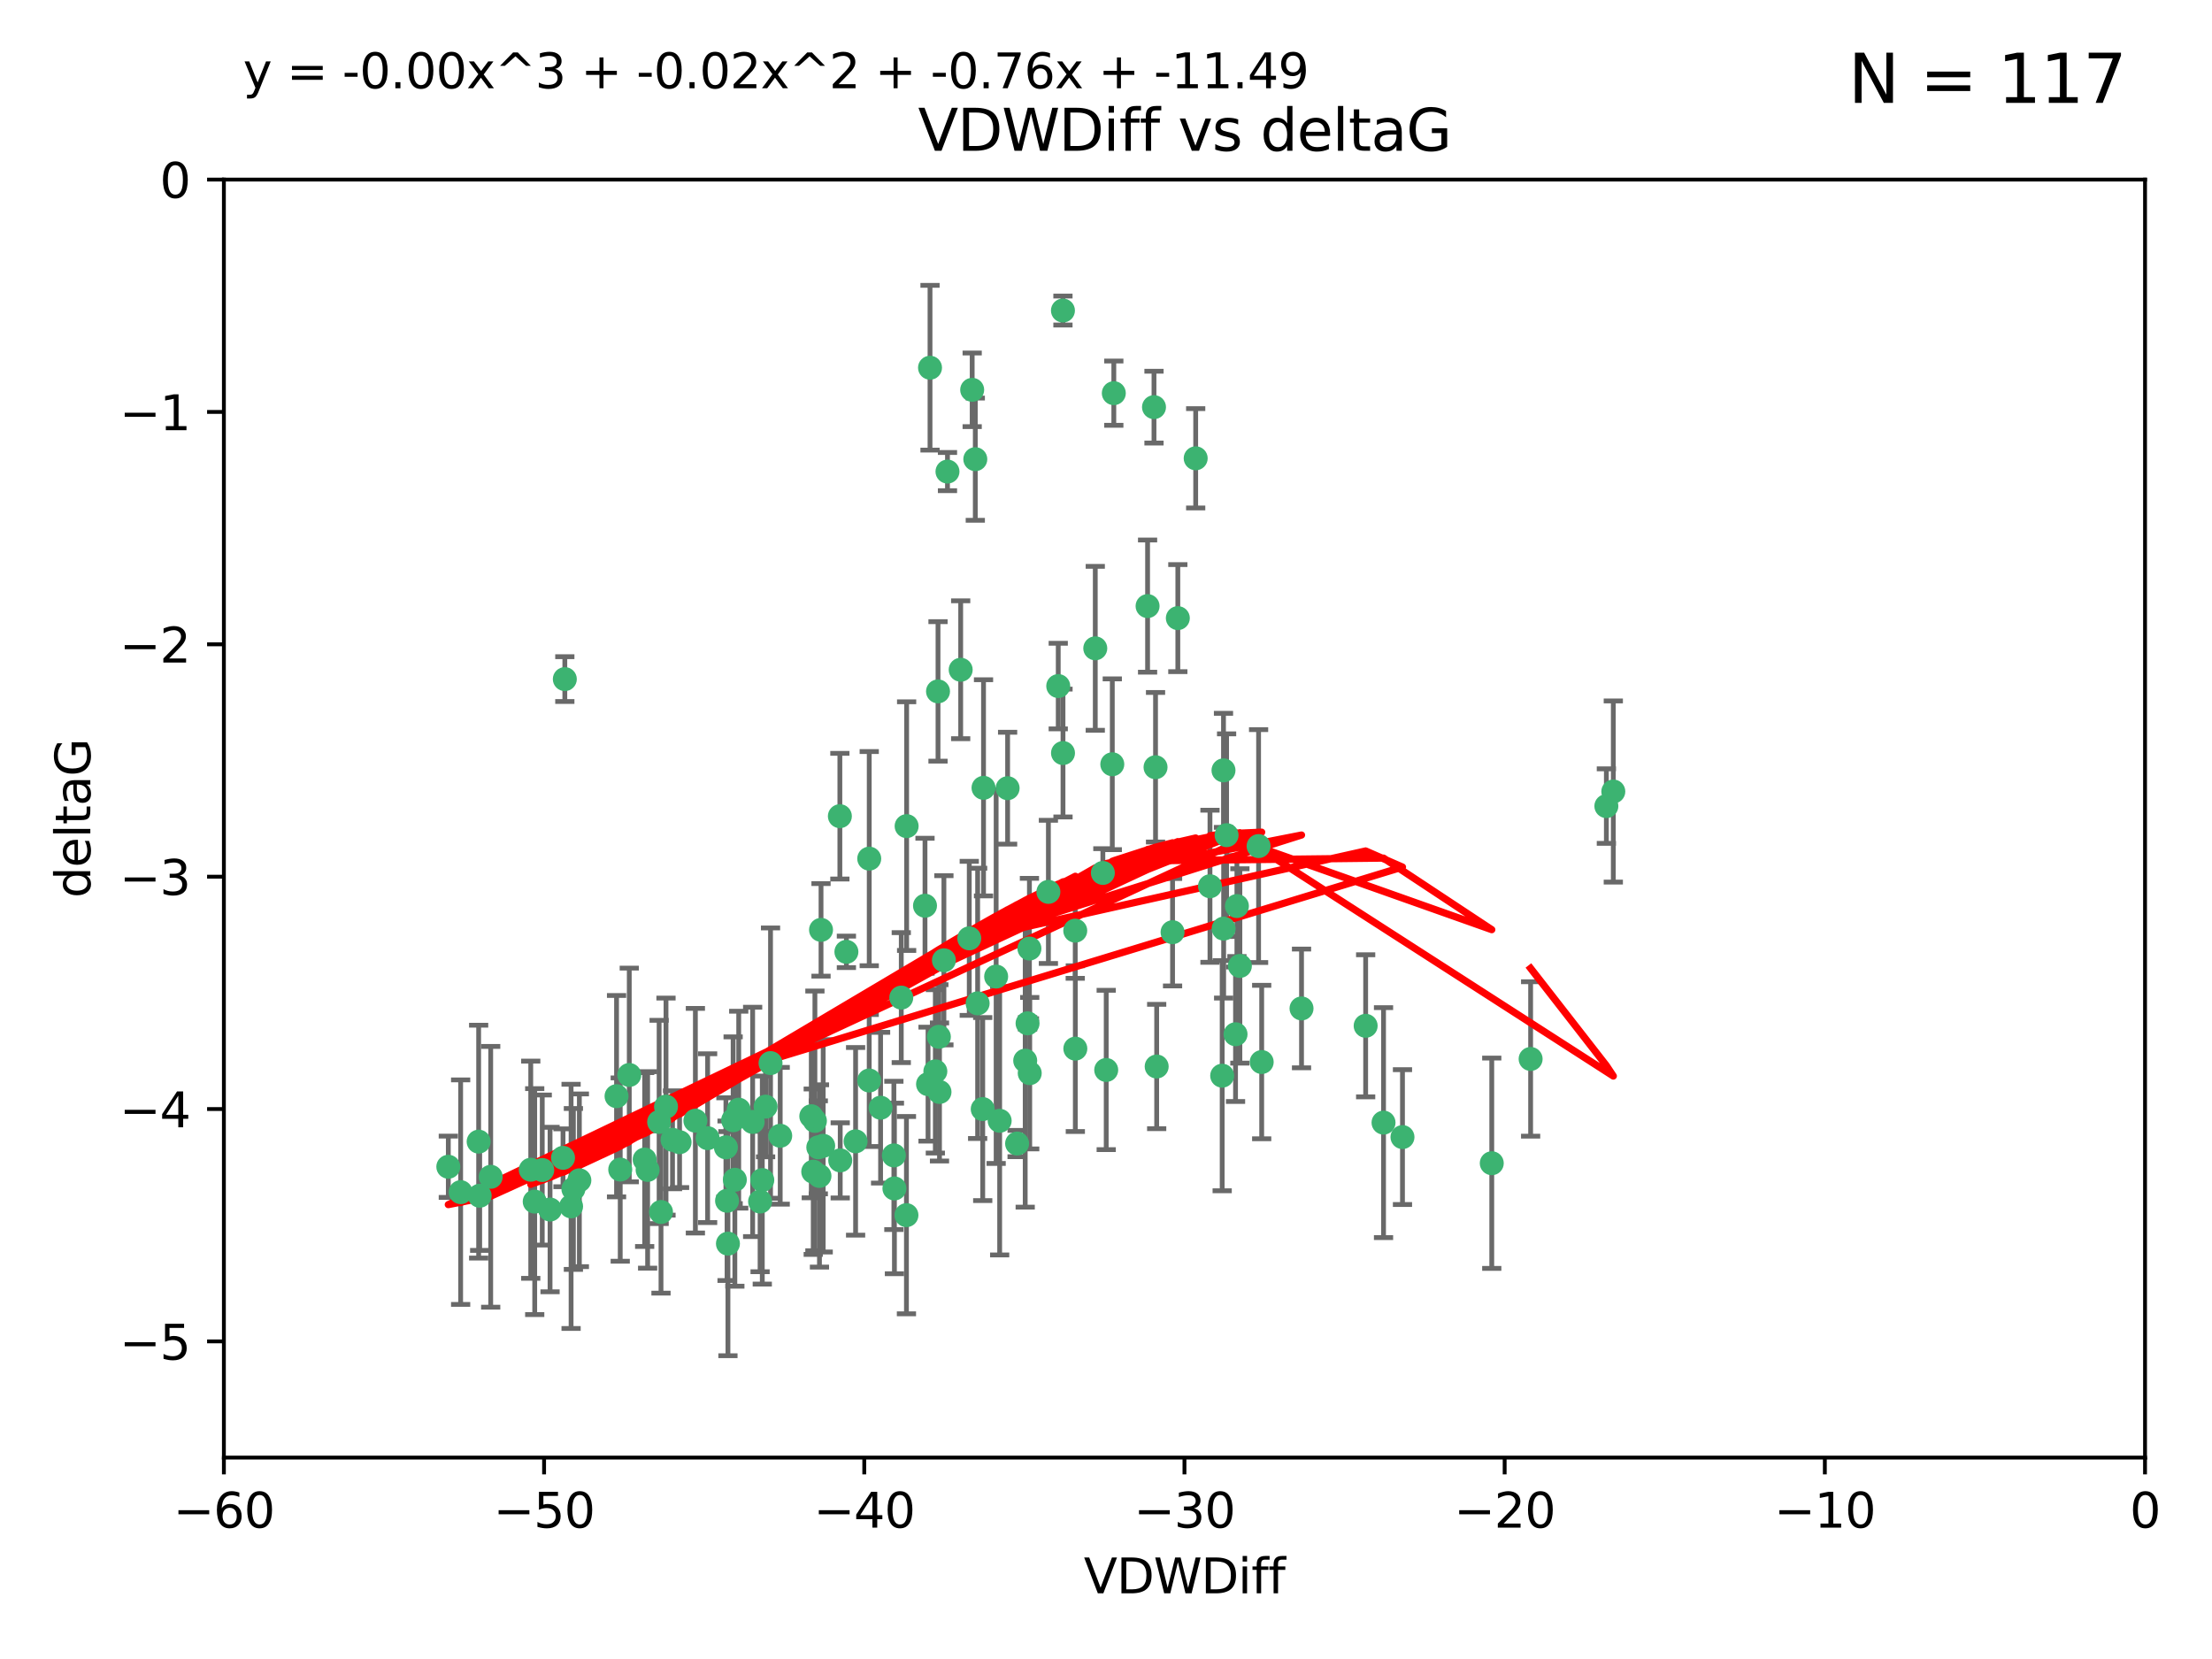 <?xml version="1.0" encoding="utf-8" standalone="no"?>
<!DOCTYPE svg PUBLIC "-//W3C//DTD SVG 1.1//EN"
  "http://www.w3.org/Graphics/SVG/1.1/DTD/svg11.dtd">
<svg xmlns:xlink="http://www.w3.org/1999/xlink" width="460.8pt" height="345.6pt" viewBox="0 0 460.8 345.6" xmlns="http://www.w3.org/2000/svg" version="1.1">
 <defs>
  <style type="text/css">*{stroke-linejoin: round; stroke-linecap: butt}</style>
 </defs>
 <g id="figure_1">
  <g id="patch_1">
   <path d="M 0 345.6 
L 460.8 345.6 
L 460.8 0 
L 0 0 
z
" style="fill: #ffffff"/>
  </g>
  <g id="axes_1">
   <g id="patch_2">
    <path d="M 46.64 303.64 
L 446.85 303.64 
L 446.85 37.411 
L 46.64 37.411 
z
" style="fill: #ffffff"/>
   </g>
   <g id="PathCollection_1">
    <defs>
     <path id="m7508618cfd" d="M 0 1.118 
C 0.297 1.118 0.581 1 0.791 0.791 
C 1 0.581 1.118 0.297 1.118 0 
C 1.118 -0.297 1 -0.581 0.791 -0.791 
C 0.581 -1 0.297 -1.118 0 -1.118 
C -0.297 -1.118 -0.581 -1 -0.791 -0.791 
C -1 -0.581 -1.118 -0.297 -1.118 0 
C -1.118 0.297 -1 0.581 -0.791 0.791 
C -0.581 1 -0.297 1.118 0 1.118 
z
" style="stroke: #3cb371"/>
    </defs>
    <g clip-path="url(#pb9657f43ce)">
     <use xlink:href="#m7508618cfd" x="151.221" y="239.011" style="fill: #3cb371; stroke: #3cb371"/>
     <use xlink:href="#m7508618cfd" x="111.391" y="250.316" style="fill: #3cb371; stroke: #3cb371"/>
     <use xlink:href="#m7508618cfd" x="120.692" y="245.88" style="fill: #3cb371; stroke: #3cb371"/>
     <use xlink:href="#m7508618cfd" x="128.438" y="228.355" style="fill: #3cb371; stroke: #3cb371"/>
     <use xlink:href="#m7508618cfd" x="153.89" y="231.167" style="fill: #3cb371; stroke: #3cb371"/>
     <use xlink:href="#m7508618cfd" x="95.96" y="248.347" style="fill: #3cb371; stroke: #3cb371"/>
     <use xlink:href="#m7508618cfd" x="147.41" y="237.101" style="fill: #3cb371; stroke: #3cb371"/>
     <use xlink:href="#m7508618cfd" x="102.222" y="245.151" style="fill: #3cb371; stroke: #3cb371"/>
     <use xlink:href="#m7508618cfd" x="93.393" y="243.057" style="fill: #3cb371; stroke: #3cb371"/>
     <use xlink:href="#m7508618cfd" x="170.466" y="239.012" style="fill: #3cb371; stroke: #3cb371"/>
     <use xlink:href="#m7508618cfd" x="186.325" y="247.575" style="fill: #3cb371; stroke: #3cb371"/>
     <use xlink:href="#m7508618cfd" x="170.71" y="244.971" style="fill: #3cb371; stroke: #3cb371"/>
     <use xlink:href="#m7508618cfd" x="99.927" y="249.096" style="fill: #3cb371; stroke: #3cb371"/>
     <use xlink:href="#m7508618cfd" x="152.724" y="233.364" style="fill: #3cb371; stroke: #3cb371"/>
     <use xlink:href="#m7508618cfd" x="151.46" y="250.142" style="fill: #3cb371; stroke: #3cb371"/>
     <use xlink:href="#m7508618cfd" x="129.205" y="243.641" style="fill: #3cb371; stroke: #3cb371"/>
     <use xlink:href="#m7508618cfd" x="114.586" y="251.967" style="fill: #3cb371; stroke: #3cb371"/>
     <use xlink:href="#m7508618cfd" x="160.515" y="221.462" style="fill: #3cb371; stroke: #3cb371"/>
     <use xlink:href="#m7508618cfd" x="181.071" y="225.088" style="fill: #3cb371; stroke: #3cb371"/>
     <use xlink:href="#m7508618cfd" x="169.007" y="232.534" style="fill: #3cb371; stroke: #3cb371"/>
     <use xlink:href="#m7508618cfd" x="169.761" y="233.502" style="fill: #3cb371; stroke: #3cb371"/>
     <use xlink:href="#m7508618cfd" x="138.74" y="230.526" style="fill: #3cb371; stroke: #3cb371"/>
     <use xlink:href="#m7508618cfd" x="134.295" y="241.556" style="fill: #3cb371; stroke: #3cb371"/>
     <use xlink:href="#m7508618cfd" x="140.098" y="237.443" style="fill: #3cb371; stroke: #3cb371"/>
     <use xlink:href="#m7508618cfd" x="110.566" y="243.675" style="fill: #3cb371; stroke: #3cb371"/>
     <use xlink:href="#m7508618cfd" x="162.533" y="236.602" style="fill: #3cb371; stroke: #3cb371"/>
     <use xlink:href="#m7508618cfd" x="99.711" y="237.823" style="fill: #3cb371; stroke: #3cb371"/>
     <use xlink:href="#m7508618cfd" x="171.486" y="238.695" style="fill: #3cb371; stroke: #3cb371"/>
     <use xlink:href="#m7508618cfd" x="186.209" y="240.695" style="fill: #3cb371; stroke: #3cb371"/>
     <use xlink:href="#m7508618cfd" x="181.077" y="178.869" style="fill: #3cb371; stroke: #3cb371"/>
     <use xlink:href="#m7508618cfd" x="119.448" y="247.682" style="fill: #3cb371; stroke: #3cb371"/>
     <use xlink:href="#m7508618cfd" x="118.968" y="251.31" style="fill: #3cb371; stroke: #3cb371"/>
     <use xlink:href="#m7508618cfd" x="131.089" y="223.937" style="fill: #3cb371; stroke: #3cb371"/>
     <use xlink:href="#m7508618cfd" x="112.961" y="243.739" style="fill: #3cb371; stroke: #3cb371"/>
     <use xlink:href="#m7508618cfd" x="134.911" y="243.713" style="fill: #3cb371; stroke: #3cb371"/>
     <use xlink:href="#m7508618cfd" x="158.798" y="245.83" style="fill: #3cb371; stroke: #3cb371"/>
     <use xlink:href="#m7508618cfd" x="156.79" y="233.712" style="fill: #3cb371; stroke: #3cb371"/>
     <use xlink:href="#m7508618cfd" x="175.035" y="241.73" style="fill: #3cb371; stroke: #3cb371"/>
     <use xlink:href="#m7508618cfd" x="141.568" y="237.937" style="fill: #3cb371; stroke: #3cb371"/>
     <use xlink:href="#m7508618cfd" x="171.035" y="193.709" style="fill: #3cb371; stroke: #3cb371"/>
     <use xlink:href="#m7508618cfd" x="153.083" y="245.769" style="fill: #3cb371; stroke: #3cb371"/>
     <use xlink:href="#m7508618cfd" x="169.413" y="244.088" style="fill: #3cb371; stroke: #3cb371"/>
     <use xlink:href="#m7508618cfd" x="240.957" y="222.173" style="fill: #3cb371; stroke: #3cb371"/>
     <use xlink:href="#m7508618cfd" x="151.644" y="259.074" style="fill: #3cb371; stroke: #3cb371"/>
     <use xlink:href="#m7508618cfd" x="117.663" y="141.469" style="fill: #3cb371; stroke: #3cb371"/>
     <use xlink:href="#m7508618cfd" x="193.74" y="76.602" style="fill: #3cb371; stroke: #3cb371"/>
     <use xlink:href="#m7508618cfd" x="144.861" y="233.462" style="fill: #3cb371; stroke: #3cb371"/>
     <use xlink:href="#m7508618cfd" x="228.165" y="135.058" style="fill: #3cb371; stroke: #3cb371"/>
     <use xlink:href="#m7508618cfd" x="117.288" y="241.193" style="fill: #3cb371; stroke: #3cb371"/>
     <use xlink:href="#m7508618cfd" x="137.308" y="233.723" style="fill: #3cb371; stroke: #3cb371"/>
     <use xlink:href="#m7508618cfd" x="137.699" y="252.481" style="fill: #3cb371; stroke: #3cb371"/>
     <use xlink:href="#m7508618cfd" x="158.341" y="250.302" style="fill: #3cb371; stroke: #3cb371"/>
     <use xlink:href="#m7508618cfd" x="214.511" y="223.559" style="fill: #3cb371; stroke: #3cb371"/>
     <use xlink:href="#m7508618cfd" x="201.915" y="195.473" style="fill: #3cb371; stroke: #3cb371"/>
     <use xlink:href="#m7508618cfd" x="223.993" y="193.873" style="fill: #3cb371; stroke: #3cb371"/>
     <use xlink:href="#m7508618cfd" x="203.173" y="95.653" style="fill: #3cb371; stroke: #3cb371"/>
     <use xlink:href="#m7508618cfd" x="254.907" y="193.444" style="fill: #3cb371; stroke: #3cb371"/>
     <use xlink:href="#m7508618cfd" x="174.961" y="170.025" style="fill: #3cb371; stroke: #3cb371"/>
     <use xlink:href="#m7508618cfd" x="240.398" y="84.813" style="fill: #3cb371; stroke: #3cb371"/>
     <use xlink:href="#m7508618cfd" x="244.266" y="194.195" style="fill: #3cb371; stroke: #3cb371"/>
     <use xlink:href="#m7508618cfd" x="188.867" y="172.097" style="fill: #3cb371; stroke: #3cb371"/>
     <use xlink:href="#m7508618cfd" x="211.88" y="238.222" style="fill: #3cb371; stroke: #3cb371"/>
     <use xlink:href="#m7508618cfd" x="195.715" y="227.477" style="fill: #3cb371; stroke: #3cb371"/>
     <use xlink:href="#m7508618cfd" x="178.237" y="237.76" style="fill: #3cb371; stroke: #3cb371"/>
     <use xlink:href="#m7508618cfd" x="188.828" y="253.138" style="fill: #3cb371; stroke: #3cb371"/>
     <use xlink:href="#m7508618cfd" x="224.011" y="218.451" style="fill: #3cb371; stroke: #3cb371"/>
     <use xlink:href="#m7508618cfd" x="193.329" y="225.849" style="fill: #3cb371; stroke: #3cb371"/>
     <use xlink:href="#m7508618cfd" x="202.523" y="81.207" style="fill: #3cb371; stroke: #3cb371"/>
     <use xlink:href="#m7508618cfd" x="204.72" y="231.04" style="fill: #3cb371; stroke: #3cb371"/>
     <use xlink:href="#m7508618cfd" x="245.364" y="128.766" style="fill: #3cb371; stroke: #3cb371"/>
     <use xlink:href="#m7508618cfd" x="183.443" y="230.756" style="fill: #3cb371; stroke: #3cb371"/>
     <use xlink:href="#m7508618cfd" x="221.43" y="64.69" style="fill: #3cb371; stroke: #3cb371"/>
     <use xlink:href="#m7508618cfd" x="271.132" y="210.077" style="fill: #3cb371; stroke: #3cb371"/>
     <use xlink:href="#m7508618cfd" x="195.583" y="215.989" style="fill: #3cb371; stroke: #3cb371"/>
     <use xlink:href="#m7508618cfd" x="209.904" y="164.196" style="fill: #3cb371; stroke: #3cb371"/>
     <use xlink:href="#m7508618cfd" x="196.632" y="200.046" style="fill: #3cb371; stroke: #3cb371"/>
     <use xlink:href="#m7508618cfd" x="207.515" y="203.435" style="fill: #3cb371; stroke: #3cb371"/>
     <use xlink:href="#m7508618cfd" x="204.886" y="164.119" style="fill: #3cb371; stroke: #3cb371"/>
     <use xlink:href="#m7508618cfd" x="197.378" y="98.239" style="fill: #3cb371; stroke: #3cb371"/>
     <use xlink:href="#m7508618cfd" x="284.491" y="213.695" style="fill: #3cb371; stroke: #3cb371"/>
     <use xlink:href="#m7508618cfd" x="292.162" y="236.875" style="fill: #3cb371; stroke: #3cb371"/>
     <use xlink:href="#m7508618cfd" x="159.489" y="230.536" style="fill: #3cb371; stroke: #3cb371"/>
     <use xlink:href="#m7508618cfd" x="262.187" y="176.253" style="fill: #3cb371; stroke: #3cb371"/>
     <use xlink:href="#m7508618cfd" x="230.445" y="222.895" style="fill: #3cb371; stroke: #3cb371"/>
     <use xlink:href="#m7508618cfd" x="200.128" y="139.522" style="fill: #3cb371; stroke: #3cb371"/>
     <use xlink:href="#m7508618cfd" x="213.569" y="220.951" style="fill: #3cb371; stroke: #3cb371"/>
     <use xlink:href="#m7508618cfd" x="220.451" y="142.919" style="fill: #3cb371; stroke: #3cb371"/>
     <use xlink:href="#m7508618cfd" x="218.4" y="185.794" style="fill: #3cb371; stroke: #3cb371"/>
     <use xlink:href="#m7508618cfd" x="195.406" y="144.029" style="fill: #3cb371; stroke: #3cb371"/>
     <use xlink:href="#m7508618cfd" x="176.321" y="198.286" style="fill: #3cb371; stroke: #3cb371"/>
     <use xlink:href="#m7508618cfd" x="232.028" y="81.905" style="fill: #3cb371; stroke: #3cb371"/>
     <use xlink:href="#m7508618cfd" x="240.72" y="159.828" style="fill: #3cb371; stroke: #3cb371"/>
     <use xlink:href="#m7508618cfd" x="249.084" y="95.473" style="fill: #3cb371; stroke: #3cb371"/>
     <use xlink:href="#m7508618cfd" x="229.746" y="181.846" style="fill: #3cb371; stroke: #3cb371"/>
     <use xlink:href="#m7508618cfd" x="258.292" y="201.223" style="fill: #3cb371; stroke: #3cb371"/>
     <use xlink:href="#m7508618cfd" x="192.695" y="188.681" style="fill: #3cb371; stroke: #3cb371"/>
     <use xlink:href="#m7508618cfd" x="257.671" y="188.747" style="fill: #3cb371; stroke: #3cb371"/>
     <use xlink:href="#m7508618cfd" x="194.849" y="223.183" style="fill: #3cb371; stroke: #3cb371"/>
     <use xlink:href="#m7508618cfd" x="214.448" y="197.597" style="fill: #3cb371; stroke: #3cb371"/>
     <use xlink:href="#m7508618cfd" x="203.66" y="209.019" style="fill: #3cb371; stroke: #3cb371"/>
     <use xlink:href="#m7508618cfd" x="221.442" y="156.873" style="fill: #3cb371; stroke: #3cb371"/>
     <use xlink:href="#m7508618cfd" x="187.751" y="207.82" style="fill: #3cb371; stroke: #3cb371"/>
     <use xlink:href="#m7508618cfd" x="214.061" y="213.179" style="fill: #3cb371; stroke: #3cb371"/>
     <use xlink:href="#m7508618cfd" x="208.249" y="233.481" style="fill: #3cb371; stroke: #3cb371"/>
     <use xlink:href="#m7508618cfd" x="255.522" y="173.979" style="fill: #3cb371; stroke: #3cb371"/>
     <use xlink:href="#m7508618cfd" x="262.833" y="221.242" style="fill: #3cb371; stroke: #3cb371"/>
     <use xlink:href="#m7508618cfd" x="239.062" y="126.26" style="fill: #3cb371; stroke: #3cb371"/>
     <use xlink:href="#m7508618cfd" x="254.876" y="160.478" style="fill: #3cb371; stroke: #3cb371"/>
     <use xlink:href="#m7508618cfd" x="252.06" y="184.622" style="fill: #3cb371; stroke: #3cb371"/>
     <use xlink:href="#m7508618cfd" x="254.602" y="224.085" style="fill: #3cb371; stroke: #3cb371"/>
     <use xlink:href="#m7508618cfd" x="310.762" y="242.322" style="fill: #3cb371; stroke: #3cb371"/>
     <use xlink:href="#m7508618cfd" x="288.215" y="233.861" style="fill: #3cb371; stroke: #3cb371"/>
     <use xlink:href="#m7508618cfd" x="231.711" y="159.21" style="fill: #3cb371; stroke: #3cb371"/>
     <use xlink:href="#m7508618cfd" x="257.384" y="215.451" style="fill: #3cb371; stroke: #3cb371"/>
     <use xlink:href="#m7508618cfd" x="336.082" y="164.886" style="fill: #3cb371; stroke: #3cb371"/>
     <use xlink:href="#m7508618cfd" x="334.635" y="167.925" style="fill: #3cb371; stroke: #3cb371"/>
     <use xlink:href="#m7508618cfd" x="318.857" y="220.6" style="fill: #3cb371; stroke: #3cb371"/>
    </g>
   </g>
   <g id="matplotlib.axis_1">
    <g id="xtick_1">
     <g id="line2d_1">
      <defs>
       <path id="m48f1a57ae4" d="M 0 0 
L 0 3.5 
" style="stroke: #000000; stroke-width: 0.8"/>
      </defs>
      <g>
       <use xlink:href="#m48f1a57ae4" x="46.64" y="303.64" style="stroke: #000000; stroke-width: 0.8"/>
      </g>
     </g>
     <g id="text_1">
      <!-- −60 -->
      <g transform="translate(36.088 318.238)scale(0.1 -0.1)">
       <defs>
        <path id="DejaVuSans-2212" d="M 678 2272 
L 4684 2272 
L 4684 1741 
L 678 1741 
L 678 2272 
z
" transform="scale(0.016)"/>
        <path id="DejaVuSans-36" d="M 2113 2584 
Q 1688 2584 1439 2293 
Q 1191 2003 1191 1497 
Q 1191 994 1439 701 
Q 1688 409 2113 409 
Q 2538 409 2786 701 
Q 3034 994 3034 1497 
Q 3034 2003 2786 2293 
Q 2538 2584 2113 2584 
z
M 3366 4563 
L 3366 3988 
Q 3128 4100 2886 4159 
Q 2644 4219 2406 4219 
Q 1781 4219 1451 3797 
Q 1122 3375 1075 2522 
Q 1259 2794 1537 2939 
Q 1816 3084 2150 3084 
Q 2853 3084 3261 2657 
Q 3669 2231 3669 1497 
Q 3669 778 3244 343 
Q 2819 -91 2113 -91 
Q 1303 -91 875 529 
Q 447 1150 447 2328 
Q 447 3434 972 4092 
Q 1497 4750 2381 4750 
Q 2619 4750 2861 4703 
Q 3103 4656 3366 4563 
z
" transform="scale(0.016)"/>
        <path id="DejaVuSans-30" d="M 2034 4250 
Q 1547 4250 1301 3770 
Q 1056 3291 1056 2328 
Q 1056 1369 1301 889 
Q 1547 409 2034 409 
Q 2525 409 2770 889 
Q 3016 1369 3016 2328 
Q 3016 3291 2770 3770 
Q 2525 4250 2034 4250 
z
M 2034 4750 
Q 2819 4750 3233 4129 
Q 3647 3509 3647 2328 
Q 3647 1150 3233 529 
Q 2819 -91 2034 -91 
Q 1250 -91 836 529 
Q 422 1150 422 2328 
Q 422 3509 836 4129 
Q 1250 4750 2034 4750 
z
" transform="scale(0.016)"/>
       </defs>
       <use xlink:href="#DejaVuSans-2212"/>
       <use xlink:href="#DejaVuSans-36" x="83.789"/>
       <use xlink:href="#DejaVuSans-30" x="147.412"/>
      </g>
     </g>
    </g>
    <g id="xtick_2">
     <g id="line2d_2">
      <g>
       <use xlink:href="#m48f1a57ae4" x="113.342" y="303.64" style="stroke: #000000; stroke-width: 0.8"/>
      </g>
     </g>
     <g id="text_2">
      <!-- −50 -->
      <g transform="translate(102.789 318.238)scale(0.1 -0.1)">
       <defs>
        <path id="DejaVuSans-35" d="M 691 4666 
L 3169 4666 
L 3169 4134 
L 1269 4134 
L 1269 2991 
Q 1406 3038 1543 3061 
Q 1681 3084 1819 3084 
Q 2600 3084 3056 2656 
Q 3513 2228 3513 1497 
Q 3513 744 3044 326 
Q 2575 -91 1722 -91 
Q 1428 -91 1123 -41 
Q 819 9 494 109 
L 494 744 
Q 775 591 1075 516 
Q 1375 441 1709 441 
Q 2250 441 2565 725 
Q 2881 1009 2881 1497 
Q 2881 1984 2565 2268 
Q 2250 2553 1709 2553 
Q 1456 2553 1204 2497 
Q 953 2441 691 2322 
L 691 4666 
z
" transform="scale(0.016)"/>
       </defs>
       <use xlink:href="#DejaVuSans-2212"/>
       <use xlink:href="#DejaVuSans-35" x="83.789"/>
       <use xlink:href="#DejaVuSans-30" x="147.412"/>
      </g>
     </g>
    </g>
    <g id="xtick_3">
     <g id="line2d_3">
      <g>
       <use xlink:href="#m48f1a57ae4" x="180.043" y="303.64" style="stroke: #000000; stroke-width: 0.8"/>
      </g>
     </g>
     <g id="text_3">
      <!-- −40 -->
      <g transform="translate(169.491 318.238)scale(0.1 -0.1)">
       <defs>
        <path id="DejaVuSans-34" d="M 2419 4116 
L 825 1625 
L 2419 1625 
L 2419 4116 
z
M 2253 4666 
L 3047 4666 
L 3047 1625 
L 3713 1625 
L 3713 1100 
L 3047 1100 
L 3047 0 
L 2419 0 
L 2419 1100 
L 313 1100 
L 313 1709 
L 2253 4666 
z
" transform="scale(0.016)"/>
       </defs>
       <use xlink:href="#DejaVuSans-2212"/>
       <use xlink:href="#DejaVuSans-34" x="83.789"/>
       <use xlink:href="#DejaVuSans-30" x="147.412"/>
      </g>
     </g>
    </g>
    <g id="xtick_4">
     <g id="line2d_4">
      <g>
       <use xlink:href="#m48f1a57ae4" x="246.745" y="303.64" style="stroke: #000000; stroke-width: 0.8"/>
      </g>
     </g>
     <g id="text_4">
      <!-- −30 -->
      <g transform="translate(236.193 318.238)scale(0.1 -0.1)">
       <defs>
        <path id="DejaVuSans-33" d="M 2597 2516 
Q 3050 2419 3304 2112 
Q 3559 1806 3559 1356 
Q 3559 666 3084 287 
Q 2609 -91 1734 -91 
Q 1441 -91 1130 -33 
Q 819 25 488 141 
L 488 750 
Q 750 597 1062 519 
Q 1375 441 1716 441 
Q 2309 441 2620 675 
Q 2931 909 2931 1356 
Q 2931 1769 2642 2001 
Q 2353 2234 1838 2234 
L 1294 2234 
L 1294 2753 
L 1863 2753 
Q 2328 2753 2575 2939 
Q 2822 3125 2822 3475 
Q 2822 3834 2567 4026 
Q 2313 4219 1838 4219 
Q 1578 4219 1281 4162 
Q 984 4106 628 3988 
L 628 4550 
Q 988 4650 1302 4700 
Q 1616 4750 1894 4750 
Q 2613 4750 3031 4423 
Q 3450 4097 3450 3541 
Q 3450 3153 3228 2886 
Q 3006 2619 2597 2516 
z
" transform="scale(0.016)"/>
       </defs>
       <use xlink:href="#DejaVuSans-2212"/>
       <use xlink:href="#DejaVuSans-33" x="83.789"/>
       <use xlink:href="#DejaVuSans-30" x="147.412"/>
      </g>
     </g>
    </g>
    <g id="xtick_5">
     <g id="line2d_5">
      <g>
       <use xlink:href="#m48f1a57ae4" x="313.447" y="303.64" style="stroke: #000000; stroke-width: 0.8"/>
      </g>
     </g>
     <g id="text_5">
      <!-- −20 -->
      <g transform="translate(302.894 318.238)scale(0.1 -0.1)">
       <defs>
        <path id="DejaVuSans-32" d="M 1228 531 
L 3431 531 
L 3431 0 
L 469 0 
L 469 531 
Q 828 903 1448 1529 
Q 2069 2156 2228 2338 
Q 2531 2678 2651 2914 
Q 2772 3150 2772 3378 
Q 2772 3750 2511 3984 
Q 2250 4219 1831 4219 
Q 1534 4219 1204 4116 
Q 875 4013 500 3803 
L 500 4441 
Q 881 4594 1212 4672 
Q 1544 4750 1819 4750 
Q 2544 4750 2975 4387 
Q 3406 4025 3406 3419 
Q 3406 3131 3298 2873 
Q 3191 2616 2906 2266 
Q 2828 2175 2409 1742 
Q 1991 1309 1228 531 
z
" transform="scale(0.016)"/>
       </defs>
       <use xlink:href="#DejaVuSans-2212"/>
       <use xlink:href="#DejaVuSans-32" x="83.789"/>
       <use xlink:href="#DejaVuSans-30" x="147.412"/>
      </g>
     </g>
    </g>
    <g id="xtick_6">
     <g id="line2d_6">
      <g>
       <use xlink:href="#m48f1a57ae4" x="380.148" y="303.64" style="stroke: #000000; stroke-width: 0.8"/>
      </g>
     </g>
     <g id="text_6">
      <!-- −10 -->
      <g transform="translate(369.596 318.238)scale(0.1 -0.1)">
       <defs>
        <path id="DejaVuSans-31" d="M 794 531 
L 1825 531 
L 1825 4091 
L 703 3866 
L 703 4441 
L 1819 4666 
L 2450 4666 
L 2450 531 
L 3481 531 
L 3481 0 
L 794 0 
L 794 531 
z
" transform="scale(0.016)"/>
       </defs>
       <use xlink:href="#DejaVuSans-2212"/>
       <use xlink:href="#DejaVuSans-31" x="83.789"/>
       <use xlink:href="#DejaVuSans-30" x="147.412"/>
      </g>
     </g>
    </g>
    <g id="xtick_7">
     <g id="line2d_7">
      <g>
       <use xlink:href="#m48f1a57ae4" x="446.85" y="303.64" style="stroke: #000000; stroke-width: 0.8"/>
      </g>
     </g>
     <g id="text_7">
      <!-- 0 -->
      <g transform="translate(443.669 318.238)scale(0.1 -0.1)">
       <use xlink:href="#DejaVuSans-30"/>
      </g>
     </g>
    </g>
    <g id="text_8">
     <!-- VDWDiff -->
     <g transform="translate(225.772 331.917)scale(0.1 -0.1)">
      <defs>
       <path id="DejaVuSans-56" d="M 1831 0 
L 50 4666 
L 709 4666 
L 2188 738 
L 3669 4666 
L 4325 4666 
L 2547 0 
L 1831 0 
z
" transform="scale(0.016)"/>
       <path id="DejaVuSans-44" d="M 1259 4147 
L 1259 519 
L 2022 519 
Q 2988 519 3436 956 
Q 3884 1394 3884 2338 
Q 3884 3275 3436 3711 
Q 2988 4147 2022 4147 
L 1259 4147 
z
M 628 4666 
L 1925 4666 
Q 3281 4666 3915 4102 
Q 4550 3538 4550 2338 
Q 4550 1131 3912 565 
Q 3275 0 1925 0 
L 628 0 
L 628 4666 
z
" transform="scale(0.016)"/>
       <path id="DejaVuSans-57" d="M 213 4666 
L 850 4666 
L 1831 722 
L 2809 4666 
L 3519 4666 
L 4500 722 
L 5478 4666 
L 6119 4666 
L 4947 0 
L 4153 0 
L 3169 4050 
L 2175 0 
L 1381 0 
L 213 4666 
z
" transform="scale(0.016)"/>
       <path id="DejaVuSans-69" d="M 603 3500 
L 1178 3500 
L 1178 0 
L 603 0 
L 603 3500 
z
M 603 4863 
L 1178 4863 
L 1178 4134 
L 603 4134 
L 603 4863 
z
" transform="scale(0.016)"/>
       <path id="DejaVuSans-66" d="M 2375 4863 
L 2375 4384 
L 1825 4384 
Q 1516 4384 1395 4259 
Q 1275 4134 1275 3809 
L 1275 3500 
L 2222 3500 
L 2222 3053 
L 1275 3053 
L 1275 0 
L 697 0 
L 697 3053 
L 147 3053 
L 147 3500 
L 697 3500 
L 697 3744 
Q 697 4328 969 4595 
Q 1241 4863 1831 4863 
L 2375 4863 
z
" transform="scale(0.016)"/>
      </defs>
      <use xlink:href="#DejaVuSans-56"/>
      <use xlink:href="#DejaVuSans-44" x="68.408"/>
      <use xlink:href="#DejaVuSans-57" x="145.41"/>
      <use xlink:href="#DejaVuSans-44" x="244.287"/>
      <use xlink:href="#DejaVuSans-69" x="321.289"/>
      <use xlink:href="#DejaVuSans-66" x="349.072"/>
      <use xlink:href="#DejaVuSans-66" x="384.277"/>
     </g>
    </g>
   </g>
   <g id="matplotlib.axis_2">
    <g id="ytick_1">
     <g id="line2d_8">
      <defs>
       <path id="m6690a2d73d" d="M 0 0 
L -3.5 0 
" style="stroke: #000000; stroke-width: 0.8"/>
      </defs>
      <g>
       <use xlink:href="#m6690a2d73d" x="46.64" y="279.437" style="stroke: #000000; stroke-width: 0.8"/>
      </g>
     </g>
     <g id="text_9">
      <!-- −5 -->
      <g transform="translate(24.898 283.237)scale(0.1 -0.1)">
       <use xlink:href="#DejaVuSans-2212"/>
       <use xlink:href="#DejaVuSans-35" x="83.789"/>
      </g>
     </g>
    </g>
    <g id="ytick_2">
     <g id="line2d_9">
      <g>
       <use xlink:href="#m6690a2d73d" x="46.64" y="231.032" style="stroke: #000000; stroke-width: 0.8"/>
      </g>
     </g>
     <g id="text_10">
      <!-- −4 -->
      <g transform="translate(24.898 234.831)scale(0.1 -0.1)">
       <use xlink:href="#DejaVuSans-2212"/>
       <use xlink:href="#DejaVuSans-34" x="83.789"/>
      </g>
     </g>
    </g>
    <g id="ytick_3">
     <g id="line2d_10">
      <g>
       <use xlink:href="#m6690a2d73d" x="46.64" y="182.627" style="stroke: #000000; stroke-width: 0.8"/>
      </g>
     </g>
     <g id="text_11">
      <!-- −3 -->
      <g transform="translate(24.898 186.426)scale(0.1 -0.1)">
       <use xlink:href="#DejaVuSans-2212"/>
       <use xlink:href="#DejaVuSans-33" x="83.789"/>
      </g>
     </g>
    </g>
    <g id="ytick_4">
     <g id="line2d_11">
      <g>
       <use xlink:href="#m6690a2d73d" x="46.64" y="134.222" style="stroke: #000000; stroke-width: 0.8"/>
      </g>
     </g>
     <g id="text_12">
      <!-- −2 -->
      <g transform="translate(24.898 138.021)scale(0.1 -0.1)">
       <use xlink:href="#DejaVuSans-2212"/>
       <use xlink:href="#DejaVuSans-32" x="83.789"/>
      </g>
     </g>
    </g>
    <g id="ytick_5">
     <g id="line2d_12">
      <g>
       <use xlink:href="#m6690a2d73d" x="46.64" y="85.816" style="stroke: #000000; stroke-width: 0.8"/>
      </g>
     </g>
     <g id="text_13">
      <!-- −1 -->
      <g transform="translate(24.898 89.616)scale(0.1 -0.1)">
       <use xlink:href="#DejaVuSans-2212"/>
       <use xlink:href="#DejaVuSans-31" x="83.789"/>
      </g>
     </g>
    </g>
    <g id="ytick_6">
     <g id="line2d_13">
      <g>
       <use xlink:href="#m6690a2d73d" x="46.64" y="37.411" style="stroke: #000000; stroke-width: 0.8"/>
      </g>
     </g>
     <g id="text_14">
      <!-- 0 -->
      <g transform="translate(33.278 41.21)scale(0.1 -0.1)">
       <use xlink:href="#DejaVuSans-30"/>
      </g>
     </g>
    </g>
    <g id="text_15">
     <!-- deltaG -->
     <g transform="translate(18.818 187.064)rotate(-90)scale(0.1 -0.1)">
      <defs>
       <path id="DejaVuSans-64" d="M 2906 2969 
L 2906 4863 
L 3481 4863 
L 3481 0 
L 2906 0 
L 2906 525 
Q 2725 213 2448 61 
Q 2172 -91 1784 -91 
Q 1150 -91 751 415 
Q 353 922 353 1747 
Q 353 2572 751 3078 
Q 1150 3584 1784 3584 
Q 2172 3584 2448 3432 
Q 2725 3281 2906 2969 
z
M 947 1747 
Q 947 1113 1208 752 
Q 1469 391 1925 391 
Q 2381 391 2643 752 
Q 2906 1113 2906 1747 
Q 2906 2381 2643 2742 
Q 2381 3103 1925 3103 
Q 1469 3103 1208 2742 
Q 947 2381 947 1747 
z
" transform="scale(0.016)"/>
       <path id="DejaVuSans-65" d="M 3597 1894 
L 3597 1613 
L 953 1613 
Q 991 1019 1311 708 
Q 1631 397 2203 397 
Q 2534 397 2845 478 
Q 3156 559 3463 722 
L 3463 178 
Q 3153 47 2828 -22 
Q 2503 -91 2169 -91 
Q 1331 -91 842 396 
Q 353 884 353 1716 
Q 353 2575 817 3079 
Q 1281 3584 2069 3584 
Q 2775 3584 3186 3129 
Q 3597 2675 3597 1894 
z
M 3022 2063 
Q 3016 2534 2758 2815 
Q 2500 3097 2075 3097 
Q 1594 3097 1305 2825 
Q 1016 2553 972 2059 
L 3022 2063 
z
" transform="scale(0.016)"/>
       <path id="DejaVuSans-6c" d="M 603 4863 
L 1178 4863 
L 1178 0 
L 603 0 
L 603 4863 
z
" transform="scale(0.016)"/>
       <path id="DejaVuSans-74" d="M 1172 4494 
L 1172 3500 
L 2356 3500 
L 2356 3053 
L 1172 3053 
L 1172 1153 
Q 1172 725 1289 603 
Q 1406 481 1766 481 
L 2356 481 
L 2356 0 
L 1766 0 
Q 1100 0 847 248 
Q 594 497 594 1153 
L 594 3053 
L 172 3053 
L 172 3500 
L 594 3500 
L 594 4494 
L 1172 4494 
z
" transform="scale(0.016)"/>
       <path id="DejaVuSans-61" d="M 2194 1759 
Q 1497 1759 1228 1600 
Q 959 1441 959 1056 
Q 959 750 1161 570 
Q 1363 391 1709 391 
Q 2188 391 2477 730 
Q 2766 1069 2766 1631 
L 2766 1759 
L 2194 1759 
z
M 3341 1997 
L 3341 0 
L 2766 0 
L 2766 531 
Q 2569 213 2275 61 
Q 1981 -91 1556 -91 
Q 1019 -91 701 211 
Q 384 513 384 1019 
Q 384 1609 779 1909 
Q 1175 2209 1959 2209 
L 2766 2209 
L 2766 2266 
Q 2766 2663 2505 2880 
Q 2244 3097 1772 3097 
Q 1472 3097 1187 3025 
Q 903 2953 641 2809 
L 641 3341 
Q 956 3463 1253 3523 
Q 1550 3584 1831 3584 
Q 2591 3584 2966 3190 
Q 3341 2797 3341 1997 
z
" transform="scale(0.016)"/>
       <path id="DejaVuSans-47" d="M 3809 666 
L 3809 1919 
L 2778 1919 
L 2778 2438 
L 4434 2438 
L 4434 434 
Q 4069 175 3628 42 
Q 3188 -91 2688 -91 
Q 1594 -91 976 548 
Q 359 1188 359 2328 
Q 359 3472 976 4111 
Q 1594 4750 2688 4750 
Q 3144 4750 3555 4637 
Q 3966 4525 4313 4306 
L 4313 3634 
Q 3963 3931 3569 4081 
Q 3175 4231 2741 4231 
Q 1884 4231 1454 3753 
Q 1025 3275 1025 2328 
Q 1025 1384 1454 906 
Q 1884 428 2741 428 
Q 3075 428 3337 486 
Q 3600 544 3809 666 
z
" transform="scale(0.016)"/>
      </defs>
      <use xlink:href="#DejaVuSans-64"/>
      <use xlink:href="#DejaVuSans-65" x="63.477"/>
      <use xlink:href="#DejaVuSans-6c" x="125"/>
      <use xlink:href="#DejaVuSans-74" x="152.783"/>
      <use xlink:href="#DejaVuSans-61" x="191.992"/>
      <use xlink:href="#DejaVuSans-47" x="253.271"/>
     </g>
    </g>
   </g>
   <g id="LineCollection_1">
    <path d="M 151.221 249.332 
L 151.221 228.691 
" clip-path="url(#pb9657f43ce)" style="fill: none; stroke: #696969"/>
    <path d="M 111.391 273.851 
L 111.391 226.78 
" clip-path="url(#pb9657f43ce)" style="fill: none; stroke: #696969"/>
    <path d="M 120.692 263.87 
L 120.692 227.891 
" clip-path="url(#pb9657f43ce)" style="fill: none; stroke: #696969"/>
    <path d="M 128.438 249.329 
L 128.438 207.382 
" clip-path="url(#pb9657f43ce)" style="fill: none; stroke: #696969"/>
    <path d="M 153.89 251.678 
L 153.89 210.656 
" clip-path="url(#pb9657f43ce)" style="fill: none; stroke: #696969"/>
    <path d="M 95.96 271.729 
L 95.96 224.965 
" clip-path="url(#pb9657f43ce)" style="fill: none; stroke: #696969"/>
    <path d="M 147.41 254.682 
L 147.41 219.519 
" clip-path="url(#pb9657f43ce)" style="fill: none; stroke: #696969"/>
    <path d="M 102.222 272.312 
L 102.222 217.99 
" clip-path="url(#pb9657f43ce)" style="fill: none; stroke: #696969"/>
    <path d="M 93.393 249.446 
L 93.393 236.669 
" clip-path="url(#pb9657f43ce)" style="fill: none; stroke: #696969"/>
    <path d="M 170.466 248.696 
L 170.466 229.327 
" clip-path="url(#pb9657f43ce)" style="fill: none; stroke: #696969"/>
    <path d="M 186.325 265.34 
L 186.325 229.81 
" clip-path="url(#pb9657f43ce)" style="fill: none; stroke: #696969"/>
    <path d="M 170.71 263.96 
L 170.71 225.982 
" clip-path="url(#pb9657f43ce)" style="fill: none; stroke: #696969"/>
    <path d="M 99.927 260.481 
L 99.927 237.71 
" clip-path="url(#pb9657f43ce)" style="fill: none; stroke: #696969"/>
    <path d="M 152.724 250.731 
L 152.724 215.997 
" clip-path="url(#pb9657f43ce)" style="fill: none; stroke: #696969"/>
    <path d="M 151.46 266.753 
L 151.46 233.531 
" clip-path="url(#pb9657f43ce)" style="fill: none; stroke: #696969"/>
    <path d="M 129.205 262.737 
L 129.205 224.544 
" clip-path="url(#pb9657f43ce)" style="fill: none; stroke: #696969"/>
    <path d="M 114.586 269.097 
L 114.586 234.836 
" clip-path="url(#pb9657f43ce)" style="fill: none; stroke: #696969"/>
    <path d="M 160.515 249.617 
L 160.515 193.307 
" clip-path="url(#pb9657f43ce)" style="fill: none; stroke: #696969"/>
    <path d="M 181.071 238.836 
L 181.071 211.34 
" clip-path="url(#pb9657f43ce)" style="fill: none; stroke: #696969"/>
    <path d="M 169.007 249.526 
L 169.007 215.542 
" clip-path="url(#pb9657f43ce)" style="fill: none; stroke: #696969"/>
    <path d="M 169.761 260.554 
L 169.761 206.45 
" clip-path="url(#pb9657f43ce)" style="fill: none; stroke: #696969"/>
    <path d="M 138.74 253.132 
L 138.74 207.921 
" clip-path="url(#pb9657f43ce)" style="fill: none; stroke: #696969"/>
    <path d="M 134.295 259.663 
L 134.295 223.449 
" clip-path="url(#pb9657f43ce)" style="fill: none; stroke: #696969"/>
    <path d="M 140.098 247.65 
L 140.098 227.236 
" clip-path="url(#pb9657f43ce)" style="fill: none; stroke: #696969"/>
    <path d="M 110.566 266.303 
L 110.566 221.048 
" clip-path="url(#pb9657f43ce)" style="fill: none; stroke: #696969"/>
    <path d="M 162.533 250.846 
L 162.533 222.359 
" clip-path="url(#pb9657f43ce)" style="fill: none; stroke: #696969"/>
    <path d="M 99.711 262.077 
L 99.711 213.568 
" clip-path="url(#pb9657f43ce)" style="fill: none; stroke: #696969"/>
    <path d="M 171.486 260.812 
L 171.486 216.578 
" clip-path="url(#pb9657f43ce)" style="fill: none; stroke: #696969"/>
    <path d="M 186.209 256.139 
L 186.209 225.251 
" clip-path="url(#pb9657f43ce)" style="fill: none; stroke: #696969"/>
    <path d="M 181.077 201.178 
L 181.077 156.56 
" clip-path="url(#pb9657f43ce)" style="fill: none; stroke: #696969"/>
    <path d="M 119.448 264.439 
L 119.448 230.926 
" clip-path="url(#pb9657f43ce)" style="fill: none; stroke: #696969"/>
    <path d="M 118.968 276.746 
L 118.968 225.873 
" clip-path="url(#pb9657f43ce)" style="fill: none; stroke: #696969"/>
    <path d="M 131.089 246.2 
L 131.089 201.674 
" clip-path="url(#pb9657f43ce)" style="fill: none; stroke: #696969"/>
    <path d="M 112.961 259.37 
L 112.961 228.107 
" clip-path="url(#pb9657f43ce)" style="fill: none; stroke: #696969"/>
    <path d="M 134.911 264.178 
L 134.911 223.248 
" clip-path="url(#pb9657f43ce)" style="fill: none; stroke: #696969"/>
    <path d="M 158.798 267.497 
L 158.798 224.162 
" clip-path="url(#pb9657f43ce)" style="fill: none; stroke: #696969"/>
    <path d="M 156.79 257.598 
L 156.79 209.826 
" clip-path="url(#pb9657f43ce)" style="fill: none; stroke: #696969"/>
    <path d="M 175.035 249.557 
L 175.035 233.903 
" clip-path="url(#pb9657f43ce)" style="fill: none; stroke: #696969"/>
    <path d="M 141.568 247.386 
L 141.568 228.488 
" clip-path="url(#pb9657f43ce)" style="fill: none; stroke: #696969"/>
    <path d="M 171.035 203.348 
L 171.035 184.071 
" clip-path="url(#pb9657f43ce)" style="fill: none; stroke: #696969"/>
    <path d="M 153.083 267.941 
L 153.083 223.597 
" clip-path="url(#pb9657f43ce)" style="fill: none; stroke: #696969"/>
    <path d="M 169.413 261.318 
L 169.413 226.858 
" clip-path="url(#pb9657f43ce)" style="fill: none; stroke: #696969"/>
    <path d="M 240.957 235.121 
L 240.957 209.225 
" clip-path="url(#pb9657f43ce)" style="fill: none; stroke: #696969"/>
    <path d="M 151.644 282.417 
L 151.644 235.732 
" clip-path="url(#pb9657f43ce)" style="fill: none; stroke: #696969"/>
    <path d="M 117.663 146.137 
L 117.663 136.802 
" clip-path="url(#pb9657f43ce)" style="fill: none; stroke: #696969"/>
    <path d="M 193.74 93.762 
L 193.74 59.442 
" clip-path="url(#pb9657f43ce)" style="fill: none; stroke: #696969"/>
    <path d="M 144.861 256.854 
L 144.861 210.07 
" clip-path="url(#pb9657f43ce)" style="fill: none; stroke: #696969"/>
    <path d="M 228.165 152.133 
L 228.165 117.984 
" clip-path="url(#pb9657f43ce)" style="fill: none; stroke: #696969"/>
    <path d="M 117.288 247.22 
L 117.288 235.166 
" clip-path="url(#pb9657f43ce)" style="fill: none; stroke: #696969"/>
    <path d="M 137.308 254.896 
L 137.308 212.549 
" clip-path="url(#pb9657f43ce)" style="fill: none; stroke: #696969"/>
    <path d="M 137.699 269.381 
L 137.699 235.581 
" clip-path="url(#pb9657f43ce)" style="fill: none; stroke: #696969"/>
    <path d="M 158.341 264.925 
L 158.341 235.679 
" clip-path="url(#pb9657f43ce)" style="fill: none; stroke: #696969"/>
    <path d="M 214.511 239.336 
L 214.511 207.781 
" clip-path="url(#pb9657f43ce)" style="fill: none; stroke: #696969"/>
    <path d="M 201.915 211.518 
L 201.915 179.428 
" clip-path="url(#pb9657f43ce)" style="fill: none; stroke: #696969"/>
    <path d="M 223.993 203.802 
L 223.993 183.944 
" clip-path="url(#pb9657f43ce)" style="fill: none; stroke: #696969"/>
    <path d="M 203.173 108.382 
L 203.173 82.923 
" clip-path="url(#pb9657f43ce)" style="fill: none; stroke: #696969"/>
    <path d="M 254.907 207.913 
L 254.907 178.974 
" clip-path="url(#pb9657f43ce)" style="fill: none; stroke: #696969"/>
    <path d="M 174.961 183.114 
L 174.961 156.935 
" clip-path="url(#pb9657f43ce)" style="fill: none; stroke: #696969"/>
    <path d="M 240.398 92.293 
L 240.398 77.332 
" clip-path="url(#pb9657f43ce)" style="fill: none; stroke: #696969"/>
    <path d="M 244.266 205.384 
L 244.266 183.006 
" clip-path="url(#pb9657f43ce)" style="fill: none; stroke: #696969"/>
    <path d="M 188.867 197.995 
L 188.867 146.198 
" clip-path="url(#pb9657f43ce)" style="fill: none; stroke: #696969"/>
    <path d="M 211.88 240.963 
L 211.88 235.481 
" clip-path="url(#pb9657f43ce)" style="fill: none; stroke: #696969"/>
    <path d="M 195.715 241.86 
L 195.715 213.095 
" clip-path="url(#pb9657f43ce)" style="fill: none; stroke: #696969"/>
    <path d="M 178.237 257.301 
L 178.237 218.218 
" clip-path="url(#pb9657f43ce)" style="fill: none; stroke: #696969"/>
    <path d="M 188.828 273.691 
L 188.828 232.586 
" clip-path="url(#pb9657f43ce)" style="fill: none; stroke: #696969"/>
    <path d="M 224.011 235.713 
L 224.011 201.188 
" clip-path="url(#pb9657f43ce)" style="fill: none; stroke: #696969"/>
    <path d="M 193.329 237.72 
L 193.329 213.978 
" clip-path="url(#pb9657f43ce)" style="fill: none; stroke: #696969"/>
    <path d="M 202.523 88.875 
L 202.523 73.539 
" clip-path="url(#pb9657f43ce)" style="fill: none; stroke: #696969"/>
    <path d="M 204.72 250.104 
L 204.72 211.975 
" clip-path="url(#pb9657f43ce)" style="fill: none; stroke: #696969"/>
    <path d="M 245.364 139.92 
L 245.364 117.611 
" clip-path="url(#pb9657f43ce)" style="fill: none; stroke: #696969"/>
    <path d="M 183.443 246.458 
L 183.443 215.054 
" clip-path="url(#pb9657f43ce)" style="fill: none; stroke: #696969"/>
    <path d="M 221.43 67.709 
L 221.43 61.672 
" clip-path="url(#pb9657f43ce)" style="fill: none; stroke: #696969"/>
    <path d="M 271.132 222.445 
L 271.132 197.71 
" clip-path="url(#pb9657f43ce)" style="fill: none; stroke: #696969"/>
    <path d="M 195.583 226.845 
L 195.583 205.133 
" clip-path="url(#pb9657f43ce)" style="fill: none; stroke: #696969"/>
    <path d="M 209.904 175.847 
L 209.904 152.545 
" clip-path="url(#pb9657f43ce)" style="fill: none; stroke: #696969"/>
    <path d="M 196.632 217.668 
L 196.632 182.424 
" clip-path="url(#pb9657f43ce)" style="fill: none; stroke: #696969"/>
    <path d="M 207.515 242.368 
L 207.515 164.502 
" clip-path="url(#pb9657f43ce)" style="fill: none; stroke: #696969"/>
    <path d="M 204.886 186.638 
L 204.886 141.6 
" clip-path="url(#pb9657f43ce)" style="fill: none; stroke: #696969"/>
    <path d="M 197.378 102.217 
L 197.378 94.26 
" clip-path="url(#pb9657f43ce)" style="fill: none; stroke: #696969"/>
    <path d="M 284.491 228.496 
L 284.491 198.895 
" clip-path="url(#pb9657f43ce)" style="fill: none; stroke: #696969"/>
    <path d="M 292.162 250.922 
L 292.162 222.829 
" clip-path="url(#pb9657f43ce)" style="fill: none; stroke: #696969"/>
    <path d="M 159.489 240.987 
L 159.489 220.084 
" clip-path="url(#pb9657f43ce)" style="fill: none; stroke: #696969"/>
    <path d="M 262.187 200.512 
L 262.187 151.994 
" clip-path="url(#pb9657f43ce)" style="fill: none; stroke: #696969"/>
    <path d="M 230.445 239.489 
L 230.445 206.3 
" clip-path="url(#pb9657f43ce)" style="fill: none; stroke: #696969"/>
    <path d="M 200.128 153.884 
L 200.128 125.16 
" clip-path="url(#pb9657f43ce)" style="fill: none; stroke: #696969"/>
    <path d="M 213.569 251.471 
L 213.569 190.431 
" clip-path="url(#pb9657f43ce)" style="fill: none; stroke: #696969"/>
    <path d="M 220.451 151.833 
L 220.451 134.005 
" clip-path="url(#pb9657f43ce)" style="fill: none; stroke: #696969"/>
    <path d="M 218.4 200.702 
L 218.4 170.886 
" clip-path="url(#pb9657f43ce)" style="fill: none; stroke: #696969"/>
    <path d="M 195.406 158.556 
L 195.406 129.503 
" clip-path="url(#pb9657f43ce)" style="fill: none; stroke: #696969"/>
    <path d="M 176.321 201.563 
L 176.321 195.009 
" clip-path="url(#pb9657f43ce)" style="fill: none; stroke: #696969"/>
    <path d="M 232.028 88.597 
L 232.028 75.213 
" clip-path="url(#pb9657f43ce)" style="fill: none; stroke: #696969"/>
    <path d="M 240.72 175.402 
L 240.72 144.254 
" clip-path="url(#pb9657f43ce)" style="fill: none; stroke: #696969"/>
    <path d="M 249.084 105.82 
L 249.084 85.126 
" clip-path="url(#pb9657f43ce)" style="fill: none; stroke: #696969"/>
    <path d="M 229.746 186.895 
L 229.746 176.797 
" clip-path="url(#pb9657f43ce)" style="fill: none; stroke: #696969"/>
    <path d="M 258.292 221.468 
L 258.292 180.978 
" clip-path="url(#pb9657f43ce)" style="fill: none; stroke: #696969"/>
    <path d="M 192.695 202.739 
L 192.695 174.624 
" clip-path="url(#pb9657f43ce)" style="fill: none; stroke: #696969"/>
    <path d="M 257.671 199.254 
L 257.671 178.24 
" clip-path="url(#pb9657f43ce)" style="fill: none; stroke: #696969"/>
    <path d="M 194.849 240.197 
L 194.849 206.168 
" clip-path="url(#pb9657f43ce)" style="fill: none; stroke: #696969"/>
    <path d="M 214.448 212.222 
L 214.448 182.972 
" clip-path="url(#pb9657f43ce)" style="fill: none; stroke: #696969"/>
    <path d="M 203.66 237.171 
L 203.66 180.866 
" clip-path="url(#pb9657f43ce)" style="fill: none; stroke: #696969"/>
    <path d="M 221.442 170.189 
L 221.442 143.557 
" clip-path="url(#pb9657f43ce)" style="fill: none; stroke: #696969"/>
    <path d="M 187.751 221.356 
L 187.751 194.285 
" clip-path="url(#pb9657f43ce)" style="fill: none; stroke: #696969"/>
    <path d="M 214.061 214.388 
L 214.061 211.971 
" clip-path="url(#pb9657f43ce)" style="fill: none; stroke: #696969"/>
    <path d="M 208.249 261.427 
L 208.249 205.535 
" clip-path="url(#pb9657f43ce)" style="fill: none; stroke: #696969"/>
    <path d="M 255.522 195.085 
L 255.522 152.873 
" clip-path="url(#pb9657f43ce)" style="fill: none; stroke: #696969"/>
    <path d="M 262.833 237.227 
L 262.833 205.257 
" clip-path="url(#pb9657f43ce)" style="fill: none; stroke: #696969"/>
    <path d="M 239.062 140.03 
L 239.062 112.489 
" clip-path="url(#pb9657f43ce)" style="fill: none; stroke: #696969"/>
    <path d="M 254.876 172.358 
L 254.876 148.597 
" clip-path="url(#pb9657f43ce)" style="fill: none; stroke: #696969"/>
    <path d="M 252.06 200.466 
L 252.06 168.778 
" clip-path="url(#pb9657f43ce)" style="fill: none; stroke: #696969"/>
    <path d="M 254.602 248.056 
L 254.602 200.114 
" clip-path="url(#pb9657f43ce)" style="fill: none; stroke: #696969"/>
    <path d="M 310.762 264.227 
L 310.762 220.417 
" clip-path="url(#pb9657f43ce)" style="fill: none; stroke: #696969"/>
    <path d="M 288.215 257.815 
L 288.215 209.906 
" clip-path="url(#pb9657f43ce)" style="fill: none; stroke: #696969"/>
    <path d="M 231.711 176.996 
L 231.711 141.423 
" clip-path="url(#pb9657f43ce)" style="fill: none; stroke: #696969"/>
    <path d="M 257.384 229.46 
L 257.384 201.442 
" clip-path="url(#pb9657f43ce)" style="fill: none; stroke: #696969"/>
    <path d="M 336.082 183.754 
L 336.082 146.019 
" clip-path="url(#pb9657f43ce)" style="fill: none; stroke: #696969"/>
    <path d="M 334.635 175.69 
L 334.635 160.161 
" clip-path="url(#pb9657f43ce)" style="fill: none; stroke: #696969"/>
    <path d="M 318.857 236.686 
L 318.857 204.513 
" clip-path="url(#pb9657f43ce)" style="fill: none; stroke: #696969"/>
   </g>
   <g id="line2d_14">
    <defs>
     <path id="mac58c4afc5" d="M 2 0 
L -2 -0 
" style="stroke: #696969"/>
    </defs>
    <g clip-path="url(#pb9657f43ce)">
     <use xlink:href="#mac58c4afc5" x="151.221" y="249.332" style="fill: #696969; stroke: #696969"/>
     <use xlink:href="#mac58c4afc5" x="111.391" y="273.851" style="fill: #696969; stroke: #696969"/>
     <use xlink:href="#mac58c4afc5" x="120.692" y="263.87" style="fill: #696969; stroke: #696969"/>
     <use xlink:href="#mac58c4afc5" x="128.438" y="249.329" style="fill: #696969; stroke: #696969"/>
     <use xlink:href="#mac58c4afc5" x="153.89" y="251.678" style="fill: #696969; stroke: #696969"/>
     <use xlink:href="#mac58c4afc5" x="95.96" y="271.729" style="fill: #696969; stroke: #696969"/>
     <use xlink:href="#mac58c4afc5" x="147.41" y="254.682" style="fill: #696969; stroke: #696969"/>
     <use xlink:href="#mac58c4afc5" x="102.222" y="272.312" style="fill: #696969; stroke: #696969"/>
     <use xlink:href="#mac58c4afc5" x="93.393" y="249.446" style="fill: #696969; stroke: #696969"/>
     <use xlink:href="#mac58c4afc5" x="170.466" y="248.696" style="fill: #696969; stroke: #696969"/>
     <use xlink:href="#mac58c4afc5" x="186.325" y="265.34" style="fill: #696969; stroke: #696969"/>
     <use xlink:href="#mac58c4afc5" x="170.71" y="263.96" style="fill: #696969; stroke: #696969"/>
     <use xlink:href="#mac58c4afc5" x="99.927" y="260.481" style="fill: #696969; stroke: #696969"/>
     <use xlink:href="#mac58c4afc5" x="152.724" y="250.731" style="fill: #696969; stroke: #696969"/>
     <use xlink:href="#mac58c4afc5" x="151.46" y="266.753" style="fill: #696969; stroke: #696969"/>
     <use xlink:href="#mac58c4afc5" x="129.205" y="262.737" style="fill: #696969; stroke: #696969"/>
     <use xlink:href="#mac58c4afc5" x="114.586" y="269.097" style="fill: #696969; stroke: #696969"/>
     <use xlink:href="#mac58c4afc5" x="160.515" y="249.617" style="fill: #696969; stroke: #696969"/>
     <use xlink:href="#mac58c4afc5" x="181.071" y="238.836" style="fill: #696969; stroke: #696969"/>
     <use xlink:href="#mac58c4afc5" x="169.007" y="249.526" style="fill: #696969; stroke: #696969"/>
     <use xlink:href="#mac58c4afc5" x="169.761" y="260.554" style="fill: #696969; stroke: #696969"/>
     <use xlink:href="#mac58c4afc5" x="138.74" y="253.132" style="fill: #696969; stroke: #696969"/>
     <use xlink:href="#mac58c4afc5" x="134.295" y="259.663" style="fill: #696969; stroke: #696969"/>
     <use xlink:href="#mac58c4afc5" x="140.098" y="247.65" style="fill: #696969; stroke: #696969"/>
     <use xlink:href="#mac58c4afc5" x="110.566" y="266.303" style="fill: #696969; stroke: #696969"/>
     <use xlink:href="#mac58c4afc5" x="162.533" y="250.846" style="fill: #696969; stroke: #696969"/>
     <use xlink:href="#mac58c4afc5" x="99.711" y="262.077" style="fill: #696969; stroke: #696969"/>
     <use xlink:href="#mac58c4afc5" x="171.486" y="260.812" style="fill: #696969; stroke: #696969"/>
     <use xlink:href="#mac58c4afc5" x="186.209" y="256.139" style="fill: #696969; stroke: #696969"/>
     <use xlink:href="#mac58c4afc5" x="181.077" y="201.178" style="fill: #696969; stroke: #696969"/>
     <use xlink:href="#mac58c4afc5" x="119.448" y="264.439" style="fill: #696969; stroke: #696969"/>
     <use xlink:href="#mac58c4afc5" x="118.968" y="276.746" style="fill: #696969; stroke: #696969"/>
     <use xlink:href="#mac58c4afc5" x="131.089" y="246.2" style="fill: #696969; stroke: #696969"/>
     <use xlink:href="#mac58c4afc5" x="112.961" y="259.37" style="fill: #696969; stroke: #696969"/>
     <use xlink:href="#mac58c4afc5" x="134.911" y="264.178" style="fill: #696969; stroke: #696969"/>
     <use xlink:href="#mac58c4afc5" x="158.798" y="267.497" style="fill: #696969; stroke: #696969"/>
     <use xlink:href="#mac58c4afc5" x="156.79" y="257.598" style="fill: #696969; stroke: #696969"/>
     <use xlink:href="#mac58c4afc5" x="175.035" y="249.557" style="fill: #696969; stroke: #696969"/>
     <use xlink:href="#mac58c4afc5" x="141.568" y="247.386" style="fill: #696969; stroke: #696969"/>
     <use xlink:href="#mac58c4afc5" x="171.035" y="203.348" style="fill: #696969; stroke: #696969"/>
     <use xlink:href="#mac58c4afc5" x="153.083" y="267.941" style="fill: #696969; stroke: #696969"/>
     <use xlink:href="#mac58c4afc5" x="169.413" y="261.318" style="fill: #696969; stroke: #696969"/>
     <use xlink:href="#mac58c4afc5" x="240.957" y="235.121" style="fill: #696969; stroke: #696969"/>
     <use xlink:href="#mac58c4afc5" x="151.644" y="282.417" style="fill: #696969; stroke: #696969"/>
     <use xlink:href="#mac58c4afc5" x="117.663" y="146.137" style="fill: #696969; stroke: #696969"/>
     <use xlink:href="#mac58c4afc5" x="193.74" y="93.762" style="fill: #696969; stroke: #696969"/>
     <use xlink:href="#mac58c4afc5" x="144.861" y="256.854" style="fill: #696969; stroke: #696969"/>
     <use xlink:href="#mac58c4afc5" x="228.165" y="152.133" style="fill: #696969; stroke: #696969"/>
     <use xlink:href="#mac58c4afc5" x="117.288" y="247.22" style="fill: #696969; stroke: #696969"/>
     <use xlink:href="#mac58c4afc5" x="137.308" y="254.896" style="fill: #696969; stroke: #696969"/>
     <use xlink:href="#mac58c4afc5" x="137.699" y="269.381" style="fill: #696969; stroke: #696969"/>
     <use xlink:href="#mac58c4afc5" x="158.341" y="264.925" style="fill: #696969; stroke: #696969"/>
     <use xlink:href="#mac58c4afc5" x="214.511" y="239.336" style="fill: #696969; stroke: #696969"/>
     <use xlink:href="#mac58c4afc5" x="201.915" y="211.518" style="fill: #696969; stroke: #696969"/>
     <use xlink:href="#mac58c4afc5" x="223.993" y="203.802" style="fill: #696969; stroke: #696969"/>
     <use xlink:href="#mac58c4afc5" x="203.173" y="108.382" style="fill: #696969; stroke: #696969"/>
     <use xlink:href="#mac58c4afc5" x="254.907" y="207.913" style="fill: #696969; stroke: #696969"/>
     <use xlink:href="#mac58c4afc5" x="174.961" y="183.114" style="fill: #696969; stroke: #696969"/>
     <use xlink:href="#mac58c4afc5" x="240.398" y="92.293" style="fill: #696969; stroke: #696969"/>
     <use xlink:href="#mac58c4afc5" x="244.266" y="205.384" style="fill: #696969; stroke: #696969"/>
     <use xlink:href="#mac58c4afc5" x="188.867" y="197.995" style="fill: #696969; stroke: #696969"/>
     <use xlink:href="#mac58c4afc5" x="211.88" y="240.963" style="fill: #696969; stroke: #696969"/>
     <use xlink:href="#mac58c4afc5" x="195.715" y="241.86" style="fill: #696969; stroke: #696969"/>
     <use xlink:href="#mac58c4afc5" x="178.237" y="257.301" style="fill: #696969; stroke: #696969"/>
     <use xlink:href="#mac58c4afc5" x="188.828" y="273.691" style="fill: #696969; stroke: #696969"/>
     <use xlink:href="#mac58c4afc5" x="224.011" y="235.713" style="fill: #696969; stroke: #696969"/>
     <use xlink:href="#mac58c4afc5" x="193.329" y="237.72" style="fill: #696969; stroke: #696969"/>
     <use xlink:href="#mac58c4afc5" x="202.523" y="88.875" style="fill: #696969; stroke: #696969"/>
     <use xlink:href="#mac58c4afc5" x="204.72" y="250.104" style="fill: #696969; stroke: #696969"/>
     <use xlink:href="#mac58c4afc5" x="245.364" y="139.92" style="fill: #696969; stroke: #696969"/>
     <use xlink:href="#mac58c4afc5" x="183.443" y="246.458" style="fill: #696969; stroke: #696969"/>
     <use xlink:href="#mac58c4afc5" x="221.43" y="67.709" style="fill: #696969; stroke: #696969"/>
     <use xlink:href="#mac58c4afc5" x="271.132" y="222.445" style="fill: #696969; stroke: #696969"/>
     <use xlink:href="#mac58c4afc5" x="195.583" y="226.845" style="fill: #696969; stroke: #696969"/>
     <use xlink:href="#mac58c4afc5" x="209.904" y="175.847" style="fill: #696969; stroke: #696969"/>
     <use xlink:href="#mac58c4afc5" x="196.632" y="217.668" style="fill: #696969; stroke: #696969"/>
     <use xlink:href="#mac58c4afc5" x="207.515" y="242.368" style="fill: #696969; stroke: #696969"/>
     <use xlink:href="#mac58c4afc5" x="204.886" y="186.638" style="fill: #696969; stroke: #696969"/>
     <use xlink:href="#mac58c4afc5" x="197.378" y="102.217" style="fill: #696969; stroke: #696969"/>
     <use xlink:href="#mac58c4afc5" x="284.491" y="228.496" style="fill: #696969; stroke: #696969"/>
     <use xlink:href="#mac58c4afc5" x="292.162" y="250.922" style="fill: #696969; stroke: #696969"/>
     <use xlink:href="#mac58c4afc5" x="159.489" y="240.987" style="fill: #696969; stroke: #696969"/>
     <use xlink:href="#mac58c4afc5" x="262.187" y="200.512" style="fill: #696969; stroke: #696969"/>
     <use xlink:href="#mac58c4afc5" x="230.445" y="239.489" style="fill: #696969; stroke: #696969"/>
     <use xlink:href="#mac58c4afc5" x="200.128" y="153.884" style="fill: #696969; stroke: #696969"/>
     <use xlink:href="#mac58c4afc5" x="213.569" y="251.471" style="fill: #696969; stroke: #696969"/>
     <use xlink:href="#mac58c4afc5" x="220.451" y="151.833" style="fill: #696969; stroke: #696969"/>
     <use xlink:href="#mac58c4afc5" x="218.4" y="200.702" style="fill: #696969; stroke: #696969"/>
     <use xlink:href="#mac58c4afc5" x="195.406" y="158.556" style="fill: #696969; stroke: #696969"/>
     <use xlink:href="#mac58c4afc5" x="176.321" y="201.563" style="fill: #696969; stroke: #696969"/>
     <use xlink:href="#mac58c4afc5" x="232.028" y="88.597" style="fill: #696969; stroke: #696969"/>
     <use xlink:href="#mac58c4afc5" x="240.72" y="175.402" style="fill: #696969; stroke: #696969"/>
     <use xlink:href="#mac58c4afc5" x="249.084" y="105.82" style="fill: #696969; stroke: #696969"/>
     <use xlink:href="#mac58c4afc5" x="229.746" y="186.895" style="fill: #696969; stroke: #696969"/>
     <use xlink:href="#mac58c4afc5" x="258.292" y="221.468" style="fill: #696969; stroke: #696969"/>
     <use xlink:href="#mac58c4afc5" x="192.695" y="202.739" style="fill: #696969; stroke: #696969"/>
     <use xlink:href="#mac58c4afc5" x="257.671" y="199.254" style="fill: #696969; stroke: #696969"/>
     <use xlink:href="#mac58c4afc5" x="194.849" y="240.197" style="fill: #696969; stroke: #696969"/>
     <use xlink:href="#mac58c4afc5" x="214.448" y="212.222" style="fill: #696969; stroke: #696969"/>
     <use xlink:href="#mac58c4afc5" x="203.66" y="237.171" style="fill: #696969; stroke: #696969"/>
     <use xlink:href="#mac58c4afc5" x="221.442" y="170.189" style="fill: #696969; stroke: #696969"/>
     <use xlink:href="#mac58c4afc5" x="187.751" y="221.356" style="fill: #696969; stroke: #696969"/>
     <use xlink:href="#mac58c4afc5" x="214.061" y="214.388" style="fill: #696969; stroke: #696969"/>
     <use xlink:href="#mac58c4afc5" x="208.249" y="261.427" style="fill: #696969; stroke: #696969"/>
     <use xlink:href="#mac58c4afc5" x="255.522" y="195.085" style="fill: #696969; stroke: #696969"/>
     <use xlink:href="#mac58c4afc5" x="262.833" y="237.227" style="fill: #696969; stroke: #696969"/>
     <use xlink:href="#mac58c4afc5" x="239.062" y="140.03" style="fill: #696969; stroke: #696969"/>
     <use xlink:href="#mac58c4afc5" x="254.876" y="172.358" style="fill: #696969; stroke: #696969"/>
     <use xlink:href="#mac58c4afc5" x="252.06" y="200.466" style="fill: #696969; stroke: #696969"/>
     <use xlink:href="#mac58c4afc5" x="254.602" y="248.056" style="fill: #696969; stroke: #696969"/>
     <use xlink:href="#mac58c4afc5" x="310.762" y="264.227" style="fill: #696969; stroke: #696969"/>
     <use xlink:href="#mac58c4afc5" x="288.215" y="257.815" style="fill: #696969; stroke: #696969"/>
     <use xlink:href="#mac58c4afc5" x="231.711" y="176.996" style="fill: #696969; stroke: #696969"/>
     <use xlink:href="#mac58c4afc5" x="257.384" y="229.46" style="fill: #696969; stroke: #696969"/>
     <use xlink:href="#mac58c4afc5" x="336.082" y="183.754" style="fill: #696969; stroke: #696969"/>
     <use xlink:href="#mac58c4afc5" x="334.635" y="175.69" style="fill: #696969; stroke: #696969"/>
     <use xlink:href="#mac58c4afc5" x="318.857" y="236.686" style="fill: #696969; stroke: #696969"/>
    </g>
   </g>
   <g id="line2d_15">
    <g clip-path="url(#pb9657f43ce)">
     <use xlink:href="#mac58c4afc5" x="151.221" y="228.691" style="fill: #696969; stroke: #696969"/>
     <use xlink:href="#mac58c4afc5" x="111.391" y="226.78" style="fill: #696969; stroke: #696969"/>
     <use xlink:href="#mac58c4afc5" x="120.692" y="227.891" style="fill: #696969; stroke: #696969"/>
     <use xlink:href="#mac58c4afc5" x="128.438" y="207.382" style="fill: #696969; stroke: #696969"/>
     <use xlink:href="#mac58c4afc5" x="153.89" y="210.656" style="fill: #696969; stroke: #696969"/>
     <use xlink:href="#mac58c4afc5" x="95.96" y="224.965" style="fill: #696969; stroke: #696969"/>
     <use xlink:href="#mac58c4afc5" x="147.41" y="219.519" style="fill: #696969; stroke: #696969"/>
     <use xlink:href="#mac58c4afc5" x="102.222" y="217.99" style="fill: #696969; stroke: #696969"/>
     <use xlink:href="#mac58c4afc5" x="93.393" y="236.669" style="fill: #696969; stroke: #696969"/>
     <use xlink:href="#mac58c4afc5" x="170.466" y="229.327" style="fill: #696969; stroke: #696969"/>
     <use xlink:href="#mac58c4afc5" x="186.325" y="229.81" style="fill: #696969; stroke: #696969"/>
     <use xlink:href="#mac58c4afc5" x="170.71" y="225.982" style="fill: #696969; stroke: #696969"/>
     <use xlink:href="#mac58c4afc5" x="99.927" y="237.71" style="fill: #696969; stroke: #696969"/>
     <use xlink:href="#mac58c4afc5" x="152.724" y="215.997" style="fill: #696969; stroke: #696969"/>
     <use xlink:href="#mac58c4afc5" x="151.46" y="233.531" style="fill: #696969; stroke: #696969"/>
     <use xlink:href="#mac58c4afc5" x="129.205" y="224.544" style="fill: #696969; stroke: #696969"/>
     <use xlink:href="#mac58c4afc5" x="114.586" y="234.836" style="fill: #696969; stroke: #696969"/>
     <use xlink:href="#mac58c4afc5" x="160.515" y="193.307" style="fill: #696969; stroke: #696969"/>
     <use xlink:href="#mac58c4afc5" x="181.071" y="211.34" style="fill: #696969; stroke: #696969"/>
     <use xlink:href="#mac58c4afc5" x="169.007" y="215.542" style="fill: #696969; stroke: #696969"/>
     <use xlink:href="#mac58c4afc5" x="169.761" y="206.45" style="fill: #696969; stroke: #696969"/>
     <use xlink:href="#mac58c4afc5" x="138.74" y="207.921" style="fill: #696969; stroke: #696969"/>
     <use xlink:href="#mac58c4afc5" x="134.295" y="223.449" style="fill: #696969; stroke: #696969"/>
     <use xlink:href="#mac58c4afc5" x="140.098" y="227.236" style="fill: #696969; stroke: #696969"/>
     <use xlink:href="#mac58c4afc5" x="110.566" y="221.048" style="fill: #696969; stroke: #696969"/>
     <use xlink:href="#mac58c4afc5" x="162.533" y="222.359" style="fill: #696969; stroke: #696969"/>
     <use xlink:href="#mac58c4afc5" x="99.711" y="213.568" style="fill: #696969; stroke: #696969"/>
     <use xlink:href="#mac58c4afc5" x="171.486" y="216.578" style="fill: #696969; stroke: #696969"/>
     <use xlink:href="#mac58c4afc5" x="186.209" y="225.251" style="fill: #696969; stroke: #696969"/>
     <use xlink:href="#mac58c4afc5" x="181.077" y="156.56" style="fill: #696969; stroke: #696969"/>
     <use xlink:href="#mac58c4afc5" x="119.448" y="230.926" style="fill: #696969; stroke: #696969"/>
     <use xlink:href="#mac58c4afc5" x="118.968" y="225.873" style="fill: #696969; stroke: #696969"/>
     <use xlink:href="#mac58c4afc5" x="131.089" y="201.674" style="fill: #696969; stroke: #696969"/>
     <use xlink:href="#mac58c4afc5" x="112.961" y="228.107" style="fill: #696969; stroke: #696969"/>
     <use xlink:href="#mac58c4afc5" x="134.911" y="223.248" style="fill: #696969; stroke: #696969"/>
     <use xlink:href="#mac58c4afc5" x="158.798" y="224.162" style="fill: #696969; stroke: #696969"/>
     <use xlink:href="#mac58c4afc5" x="156.79" y="209.826" style="fill: #696969; stroke: #696969"/>
     <use xlink:href="#mac58c4afc5" x="175.035" y="233.903" style="fill: #696969; stroke: #696969"/>
     <use xlink:href="#mac58c4afc5" x="141.568" y="228.488" style="fill: #696969; stroke: #696969"/>
     <use xlink:href="#mac58c4afc5" x="171.035" y="184.071" style="fill: #696969; stroke: #696969"/>
     <use xlink:href="#mac58c4afc5" x="153.083" y="223.597" style="fill: #696969; stroke: #696969"/>
     <use xlink:href="#mac58c4afc5" x="169.413" y="226.858" style="fill: #696969; stroke: #696969"/>
     <use xlink:href="#mac58c4afc5" x="240.957" y="209.225" style="fill: #696969; stroke: #696969"/>
     <use xlink:href="#mac58c4afc5" x="151.644" y="235.732" style="fill: #696969; stroke: #696969"/>
     <use xlink:href="#mac58c4afc5" x="117.663" y="136.802" style="fill: #696969; stroke: #696969"/>
     <use xlink:href="#mac58c4afc5" x="193.74" y="59.442" style="fill: #696969; stroke: #696969"/>
     <use xlink:href="#mac58c4afc5" x="144.861" y="210.07" style="fill: #696969; stroke: #696969"/>
     <use xlink:href="#mac58c4afc5" x="228.165" y="117.984" style="fill: #696969; stroke: #696969"/>
     <use xlink:href="#mac58c4afc5" x="117.288" y="235.166" style="fill: #696969; stroke: #696969"/>
     <use xlink:href="#mac58c4afc5" x="137.308" y="212.549" style="fill: #696969; stroke: #696969"/>
     <use xlink:href="#mac58c4afc5" x="137.699" y="235.581" style="fill: #696969; stroke: #696969"/>
     <use xlink:href="#mac58c4afc5" x="158.341" y="235.679" style="fill: #696969; stroke: #696969"/>
     <use xlink:href="#mac58c4afc5" x="214.511" y="207.781" style="fill: #696969; stroke: #696969"/>
     <use xlink:href="#mac58c4afc5" x="201.915" y="179.428" style="fill: #696969; stroke: #696969"/>
     <use xlink:href="#mac58c4afc5" x="223.993" y="183.944" style="fill: #696969; stroke: #696969"/>
     <use xlink:href="#mac58c4afc5" x="203.173" y="82.923" style="fill: #696969; stroke: #696969"/>
     <use xlink:href="#mac58c4afc5" x="254.907" y="178.974" style="fill: #696969; stroke: #696969"/>
     <use xlink:href="#mac58c4afc5" x="174.961" y="156.935" style="fill: #696969; stroke: #696969"/>
     <use xlink:href="#mac58c4afc5" x="240.398" y="77.332" style="fill: #696969; stroke: #696969"/>
     <use xlink:href="#mac58c4afc5" x="244.266" y="183.006" style="fill: #696969; stroke: #696969"/>
     <use xlink:href="#mac58c4afc5" x="188.867" y="146.198" style="fill: #696969; stroke: #696969"/>
     <use xlink:href="#mac58c4afc5" x="211.88" y="235.481" style="fill: #696969; stroke: #696969"/>
     <use xlink:href="#mac58c4afc5" x="195.715" y="213.095" style="fill: #696969; stroke: #696969"/>
     <use xlink:href="#mac58c4afc5" x="178.237" y="218.218" style="fill: #696969; stroke: #696969"/>
     <use xlink:href="#mac58c4afc5" x="188.828" y="232.586" style="fill: #696969; stroke: #696969"/>
     <use xlink:href="#mac58c4afc5" x="224.011" y="201.188" style="fill: #696969; stroke: #696969"/>
     <use xlink:href="#mac58c4afc5" x="193.329" y="213.978" style="fill: #696969; stroke: #696969"/>
     <use xlink:href="#mac58c4afc5" x="202.523" y="73.539" style="fill: #696969; stroke: #696969"/>
     <use xlink:href="#mac58c4afc5" x="204.72" y="211.975" style="fill: #696969; stroke: #696969"/>
     <use xlink:href="#mac58c4afc5" x="245.364" y="117.611" style="fill: #696969; stroke: #696969"/>
     <use xlink:href="#mac58c4afc5" x="183.443" y="215.054" style="fill: #696969; stroke: #696969"/>
     <use xlink:href="#mac58c4afc5" x="221.43" y="61.672" style="fill: #696969; stroke: #696969"/>
     <use xlink:href="#mac58c4afc5" x="271.132" y="197.71" style="fill: #696969; stroke: #696969"/>
     <use xlink:href="#mac58c4afc5" x="195.583" y="205.133" style="fill: #696969; stroke: #696969"/>
     <use xlink:href="#mac58c4afc5" x="209.904" y="152.545" style="fill: #696969; stroke: #696969"/>
     <use xlink:href="#mac58c4afc5" x="196.632" y="182.424" style="fill: #696969; stroke: #696969"/>
     <use xlink:href="#mac58c4afc5" x="207.515" y="164.502" style="fill: #696969; stroke: #696969"/>
     <use xlink:href="#mac58c4afc5" x="204.886" y="141.6" style="fill: #696969; stroke: #696969"/>
     <use xlink:href="#mac58c4afc5" x="197.378" y="94.26" style="fill: #696969; stroke: #696969"/>
     <use xlink:href="#mac58c4afc5" x="284.491" y="198.895" style="fill: #696969; stroke: #696969"/>
     <use xlink:href="#mac58c4afc5" x="292.162" y="222.829" style="fill: #696969; stroke: #696969"/>
     <use xlink:href="#mac58c4afc5" x="159.489" y="220.084" style="fill: #696969; stroke: #696969"/>
     <use xlink:href="#mac58c4afc5" x="262.187" y="151.994" style="fill: #696969; stroke: #696969"/>
     <use xlink:href="#mac58c4afc5" x="230.445" y="206.3" style="fill: #696969; stroke: #696969"/>
     <use xlink:href="#mac58c4afc5" x="200.128" y="125.16" style="fill: #696969; stroke: #696969"/>
     <use xlink:href="#mac58c4afc5" x="213.569" y="190.431" style="fill: #696969; stroke: #696969"/>
     <use xlink:href="#mac58c4afc5" x="220.451" y="134.005" style="fill: #696969; stroke: #696969"/>
     <use xlink:href="#mac58c4afc5" x="218.4" y="170.886" style="fill: #696969; stroke: #696969"/>
     <use xlink:href="#mac58c4afc5" x="195.406" y="129.503" style="fill: #696969; stroke: #696969"/>
     <use xlink:href="#mac58c4afc5" x="176.321" y="195.009" style="fill: #696969; stroke: #696969"/>
     <use xlink:href="#mac58c4afc5" x="232.028" y="75.213" style="fill: #696969; stroke: #696969"/>
     <use xlink:href="#mac58c4afc5" x="240.72" y="144.254" style="fill: #696969; stroke: #696969"/>
     <use xlink:href="#mac58c4afc5" x="249.084" y="85.126" style="fill: #696969; stroke: #696969"/>
     <use xlink:href="#mac58c4afc5" x="229.746" y="176.797" style="fill: #696969; stroke: #696969"/>
     <use xlink:href="#mac58c4afc5" x="258.292" y="180.978" style="fill: #696969; stroke: #696969"/>
     <use xlink:href="#mac58c4afc5" x="192.695" y="174.624" style="fill: #696969; stroke: #696969"/>
     <use xlink:href="#mac58c4afc5" x="257.671" y="178.24" style="fill: #696969; stroke: #696969"/>
     <use xlink:href="#mac58c4afc5" x="194.849" y="206.168" style="fill: #696969; stroke: #696969"/>
     <use xlink:href="#mac58c4afc5" x="214.448" y="182.972" style="fill: #696969; stroke: #696969"/>
     <use xlink:href="#mac58c4afc5" x="203.66" y="180.866" style="fill: #696969; stroke: #696969"/>
     <use xlink:href="#mac58c4afc5" x="221.442" y="143.557" style="fill: #696969; stroke: #696969"/>
     <use xlink:href="#mac58c4afc5" x="187.751" y="194.285" style="fill: #696969; stroke: #696969"/>
     <use xlink:href="#mac58c4afc5" x="214.061" y="211.971" style="fill: #696969; stroke: #696969"/>
     <use xlink:href="#mac58c4afc5" x="208.249" y="205.535" style="fill: #696969; stroke: #696969"/>
     <use xlink:href="#mac58c4afc5" x="255.522" y="152.873" style="fill: #696969; stroke: #696969"/>
     <use xlink:href="#mac58c4afc5" x="262.833" y="205.257" style="fill: #696969; stroke: #696969"/>
     <use xlink:href="#mac58c4afc5" x="239.062" y="112.489" style="fill: #696969; stroke: #696969"/>
     <use xlink:href="#mac58c4afc5" x="254.876" y="148.597" style="fill: #696969; stroke: #696969"/>
     <use xlink:href="#mac58c4afc5" x="252.06" y="168.778" style="fill: #696969; stroke: #696969"/>
     <use xlink:href="#mac58c4afc5" x="254.602" y="200.114" style="fill: #696969; stroke: #696969"/>
     <use xlink:href="#mac58c4afc5" x="310.762" y="220.417" style="fill: #696969; stroke: #696969"/>
     <use xlink:href="#mac58c4afc5" x="288.215" y="209.906" style="fill: #696969; stroke: #696969"/>
     <use xlink:href="#mac58c4afc5" x="231.711" y="141.423" style="fill: #696969; stroke: #696969"/>
     <use xlink:href="#mac58c4afc5" x="257.384" y="201.442" style="fill: #696969; stroke: #696969"/>
     <use xlink:href="#mac58c4afc5" x="336.082" y="146.019" style="fill: #696969; stroke: #696969"/>
     <use xlink:href="#mac58c4afc5" x="334.635" y="160.161" style="fill: #696969; stroke: #696969"/>
     <use xlink:href="#mac58c4afc5" x="318.857" y="204.513" style="fill: #696969; stroke: #696969"/>
    </g>
   </g>
   <g id="line2d_16">
    <path d="M 151.221 226.312 
L 111.391 246.437 
L 120.692 242.778 
L 128.438 239.165 
L 153.89 224.651 
L 95.96 250.535 
L 147.41 228.641 
L 102.222 249.198 
L 93.393 250.944 
L 170.466 213.962 
L 186.325 203.634 
L 170.71 213.802 
L 99.927 249.743 
L 152.724 225.379 
L 151.46 226.164 
L 129.205 238.783 
L 114.586 245.271 
L 160.515 220.438 
L 181.071 207.025 
L 169.007 214.918 
L 169.761 214.424 
L 138.74 233.701 
L 134.295 236.141 
L 140.098 232.934 
L 110.566 246.722 
L 162.533 219.135 
L 99.711 249.791 
L 171.486 213.293 
L 186.209 203.709 
L 181.077 207.021 
L 119.448 243.313 
L 118.968 243.516 
L 131.089 237.825 
L 112.961 245.877 
L 134.911 235.81 
L 158.798 221.54 
L 156.79 222.82 
L 175.035 210.967 
L 141.568 232.091 
L 171.035 213.589 
L 153.083 225.156 
L 169.413 214.652 
L 240.957 176.418 
L 151.644 226.05 
L 117.663 244.057 
L 193.74 198.958 
L 144.861 230.166 
L 228.165 180.788 
L 117.288 244.209 
L 137.308 234.501 
L 137.699 234.283 
L 158.341 221.832 
L 214.511 187.08 
L 201.915 194.025 
L 223.993 182.55 
L 203.173 193.292 
L 254.907 173.744 
L 174.961 211.016 
L 240.398 176.573 
L 244.266 175.57 
L 188.867 202.014 
L 211.88 188.452 
L 195.715 197.742 
L 178.237 208.872 
L 188.828 202.039 
L 224.011 182.542 
L 193.329 199.213 
L 202.523 193.67 
L 204.72 192.402 
L 245.364 175.317 
L 183.443 205.488 
L 221.43 183.706 
L 271.132 173.951 
L 195.583 197.822 
L 209.904 189.512 
L 196.632 197.182 
L 207.515 190.825 
L 204.886 192.307 
L 197.378 196.729 
L 284.491 177.269 
L 292.162 180.622 
L 159.489 221.097 
L 262.187 173.358 
L 230.445 179.89 
L 200.128 195.079 
L 213.569 187.566 
L 220.451 184.162 
L 218.4 185.14 
L 195.406 197.931 
L 176.321 210.125 
L 232.028 179.296 
L 240.72 176.483 
L 249.084 174.567 
L 229.746 180.16 
L 258.292 173.472 
L 192.695 199.607 
L 257.671 173.51 
L 194.849 198.273 
L 214.448 187.113 
L 203.66 193.01 
L 221.442 183.701 
L 187.751 202.723 
L 214.061 187.312 
L 208.249 190.418 
L 255.522 173.683 
L 262.833 173.36 
L 239.062 176.958 
L 254.876 173.747 
L 252.06 174.091 
L 254.602 173.776 
L 310.762 193.665 
L 288.215 178.758 
L 231.711 179.413 
L 257.384 173.529 
L 336.082 224.162 
L 334.635 221.984 
L 318.857 201.716 
" clip-path="url(#pb9657f43ce)" style="fill: none; stroke: #ff0000; stroke-width: 1.5; stroke-linecap: square"/>
   </g>
   <g id="line2d_17">
    <defs>
     <path id="m642fa08bd7" d="M 0 2 
C 0.53 2 1.039 1.789 1.414 1.414 
C 1.789 1.039 2 0.53 2 0 
C 2 -0.53 1.789 -1.039 1.414 -1.414 
C 1.039 -1.789 0.53 -2 0 -2 
C -0.53 -2 -1.039 -1.789 -1.414 -1.414 
C -1.789 -1.039 -2 -0.53 -2 0 
C -2 0.53 -1.789 1.039 -1.414 1.414 
C -1.039 1.789 -0.53 2 0 2 
z
" style="stroke: #3cb371"/>
    </defs>
    <g clip-path="url(#pb9657f43ce)">
     <use xlink:href="#m642fa08bd7" x="151.221" y="239.011" style="fill: #3cb371; stroke: #3cb371"/>
     <use xlink:href="#m642fa08bd7" x="111.391" y="250.316" style="fill: #3cb371; stroke: #3cb371"/>
     <use xlink:href="#m642fa08bd7" x="120.692" y="245.88" style="fill: #3cb371; stroke: #3cb371"/>
     <use xlink:href="#m642fa08bd7" x="128.438" y="228.355" style="fill: #3cb371; stroke: #3cb371"/>
     <use xlink:href="#m642fa08bd7" x="153.89" y="231.167" style="fill: #3cb371; stroke: #3cb371"/>
     <use xlink:href="#m642fa08bd7" x="95.96" y="248.347" style="fill: #3cb371; stroke: #3cb371"/>
     <use xlink:href="#m642fa08bd7" x="147.41" y="237.101" style="fill: #3cb371; stroke: #3cb371"/>
     <use xlink:href="#m642fa08bd7" x="102.222" y="245.151" style="fill: #3cb371; stroke: #3cb371"/>
     <use xlink:href="#m642fa08bd7" x="93.393" y="243.057" style="fill: #3cb371; stroke: #3cb371"/>
     <use xlink:href="#m642fa08bd7" x="170.466" y="239.012" style="fill: #3cb371; stroke: #3cb371"/>
     <use xlink:href="#m642fa08bd7" x="186.325" y="247.575" style="fill: #3cb371; stroke: #3cb371"/>
     <use xlink:href="#m642fa08bd7" x="170.71" y="244.971" style="fill: #3cb371; stroke: #3cb371"/>
     <use xlink:href="#m642fa08bd7" x="99.927" y="249.096" style="fill: #3cb371; stroke: #3cb371"/>
     <use xlink:href="#m642fa08bd7" x="152.724" y="233.364" style="fill: #3cb371; stroke: #3cb371"/>
     <use xlink:href="#m642fa08bd7" x="151.46" y="250.142" style="fill: #3cb371; stroke: #3cb371"/>
     <use xlink:href="#m642fa08bd7" x="129.205" y="243.641" style="fill: #3cb371; stroke: #3cb371"/>
     <use xlink:href="#m642fa08bd7" x="114.586" y="251.967" style="fill: #3cb371; stroke: #3cb371"/>
     <use xlink:href="#m642fa08bd7" x="160.515" y="221.462" style="fill: #3cb371; stroke: #3cb371"/>
     <use xlink:href="#m642fa08bd7" x="181.071" y="225.088" style="fill: #3cb371; stroke: #3cb371"/>
     <use xlink:href="#m642fa08bd7" x="169.007" y="232.534" style="fill: #3cb371; stroke: #3cb371"/>
     <use xlink:href="#m642fa08bd7" x="169.761" y="233.502" style="fill: #3cb371; stroke: #3cb371"/>
     <use xlink:href="#m642fa08bd7" x="138.74" y="230.526" style="fill: #3cb371; stroke: #3cb371"/>
     <use xlink:href="#m642fa08bd7" x="134.295" y="241.556" style="fill: #3cb371; stroke: #3cb371"/>
     <use xlink:href="#m642fa08bd7" x="140.098" y="237.443" style="fill: #3cb371; stroke: #3cb371"/>
     <use xlink:href="#m642fa08bd7" x="110.566" y="243.675" style="fill: #3cb371; stroke: #3cb371"/>
     <use xlink:href="#m642fa08bd7" x="162.533" y="236.602" style="fill: #3cb371; stroke: #3cb371"/>
     <use xlink:href="#m642fa08bd7" x="99.711" y="237.823" style="fill: #3cb371; stroke: #3cb371"/>
     <use xlink:href="#m642fa08bd7" x="171.486" y="238.695" style="fill: #3cb371; stroke: #3cb371"/>
     <use xlink:href="#m642fa08bd7" x="186.209" y="240.695" style="fill: #3cb371; stroke: #3cb371"/>
     <use xlink:href="#m642fa08bd7" x="181.077" y="178.869" style="fill: #3cb371; stroke: #3cb371"/>
     <use xlink:href="#m642fa08bd7" x="119.448" y="247.682" style="fill: #3cb371; stroke: #3cb371"/>
     <use xlink:href="#m642fa08bd7" x="118.968" y="251.31" style="fill: #3cb371; stroke: #3cb371"/>
     <use xlink:href="#m642fa08bd7" x="131.089" y="223.937" style="fill: #3cb371; stroke: #3cb371"/>
     <use xlink:href="#m642fa08bd7" x="112.961" y="243.739" style="fill: #3cb371; stroke: #3cb371"/>
     <use xlink:href="#m642fa08bd7" x="134.911" y="243.713" style="fill: #3cb371; stroke: #3cb371"/>
     <use xlink:href="#m642fa08bd7" x="158.798" y="245.83" style="fill: #3cb371; stroke: #3cb371"/>
     <use xlink:href="#m642fa08bd7" x="156.79" y="233.712" style="fill: #3cb371; stroke: #3cb371"/>
     <use xlink:href="#m642fa08bd7" x="175.035" y="241.73" style="fill: #3cb371; stroke: #3cb371"/>
     <use xlink:href="#m642fa08bd7" x="141.568" y="237.937" style="fill: #3cb371; stroke: #3cb371"/>
     <use xlink:href="#m642fa08bd7" x="171.035" y="193.709" style="fill: #3cb371; stroke: #3cb371"/>
     <use xlink:href="#m642fa08bd7" x="153.083" y="245.769" style="fill: #3cb371; stroke: #3cb371"/>
     <use xlink:href="#m642fa08bd7" x="169.413" y="244.088" style="fill: #3cb371; stroke: #3cb371"/>
     <use xlink:href="#m642fa08bd7" x="240.957" y="222.173" style="fill: #3cb371; stroke: #3cb371"/>
     <use xlink:href="#m642fa08bd7" x="151.644" y="259.074" style="fill: #3cb371; stroke: #3cb371"/>
     <use xlink:href="#m642fa08bd7" x="117.663" y="141.469" style="fill: #3cb371; stroke: #3cb371"/>
     <use xlink:href="#m642fa08bd7" x="193.74" y="76.602" style="fill: #3cb371; stroke: #3cb371"/>
     <use xlink:href="#m642fa08bd7" x="144.861" y="233.462" style="fill: #3cb371; stroke: #3cb371"/>
     <use xlink:href="#m642fa08bd7" x="228.165" y="135.058" style="fill: #3cb371; stroke: #3cb371"/>
     <use xlink:href="#m642fa08bd7" x="117.288" y="241.193" style="fill: #3cb371; stroke: #3cb371"/>
     <use xlink:href="#m642fa08bd7" x="137.308" y="233.723" style="fill: #3cb371; stroke: #3cb371"/>
     <use xlink:href="#m642fa08bd7" x="137.699" y="252.481" style="fill: #3cb371; stroke: #3cb371"/>
     <use xlink:href="#m642fa08bd7" x="158.341" y="250.302" style="fill: #3cb371; stroke: #3cb371"/>
     <use xlink:href="#m642fa08bd7" x="214.511" y="223.559" style="fill: #3cb371; stroke: #3cb371"/>
     <use xlink:href="#m642fa08bd7" x="201.915" y="195.473" style="fill: #3cb371; stroke: #3cb371"/>
     <use xlink:href="#m642fa08bd7" x="223.993" y="193.873" style="fill: #3cb371; stroke: #3cb371"/>
     <use xlink:href="#m642fa08bd7" x="203.173" y="95.653" style="fill: #3cb371; stroke: #3cb371"/>
     <use xlink:href="#m642fa08bd7" x="254.907" y="193.444" style="fill: #3cb371; stroke: #3cb371"/>
     <use xlink:href="#m642fa08bd7" x="174.961" y="170.025" style="fill: #3cb371; stroke: #3cb371"/>
     <use xlink:href="#m642fa08bd7" x="240.398" y="84.813" style="fill: #3cb371; stroke: #3cb371"/>
     <use xlink:href="#m642fa08bd7" x="244.266" y="194.195" style="fill: #3cb371; stroke: #3cb371"/>
     <use xlink:href="#m642fa08bd7" x="188.867" y="172.097" style="fill: #3cb371; stroke: #3cb371"/>
     <use xlink:href="#m642fa08bd7" x="211.88" y="238.222" style="fill: #3cb371; stroke: #3cb371"/>
     <use xlink:href="#m642fa08bd7" x="195.715" y="227.477" style="fill: #3cb371; stroke: #3cb371"/>
     <use xlink:href="#m642fa08bd7" x="178.237" y="237.76" style="fill: #3cb371; stroke: #3cb371"/>
     <use xlink:href="#m642fa08bd7" x="188.828" y="253.138" style="fill: #3cb371; stroke: #3cb371"/>
     <use xlink:href="#m642fa08bd7" x="224.011" y="218.451" style="fill: #3cb371; stroke: #3cb371"/>
     <use xlink:href="#m642fa08bd7" x="193.329" y="225.849" style="fill: #3cb371; stroke: #3cb371"/>
     <use xlink:href="#m642fa08bd7" x="202.523" y="81.207" style="fill: #3cb371; stroke: #3cb371"/>
     <use xlink:href="#m642fa08bd7" x="204.72" y="231.04" style="fill: #3cb371; stroke: #3cb371"/>
     <use xlink:href="#m642fa08bd7" x="245.364" y="128.766" style="fill: #3cb371; stroke: #3cb371"/>
     <use xlink:href="#m642fa08bd7" x="183.443" y="230.756" style="fill: #3cb371; stroke: #3cb371"/>
     <use xlink:href="#m642fa08bd7" x="221.43" y="64.69" style="fill: #3cb371; stroke: #3cb371"/>
     <use xlink:href="#m642fa08bd7" x="271.132" y="210.077" style="fill: #3cb371; stroke: #3cb371"/>
     <use xlink:href="#m642fa08bd7" x="195.583" y="215.989" style="fill: #3cb371; stroke: #3cb371"/>
     <use xlink:href="#m642fa08bd7" x="209.904" y="164.196" style="fill: #3cb371; stroke: #3cb371"/>
     <use xlink:href="#m642fa08bd7" x="196.632" y="200.046" style="fill: #3cb371; stroke: #3cb371"/>
     <use xlink:href="#m642fa08bd7" x="207.515" y="203.435" style="fill: #3cb371; stroke: #3cb371"/>
     <use xlink:href="#m642fa08bd7" x="204.886" y="164.119" style="fill: #3cb371; stroke: #3cb371"/>
     <use xlink:href="#m642fa08bd7" x="197.378" y="98.239" style="fill: #3cb371; stroke: #3cb371"/>
     <use xlink:href="#m642fa08bd7" x="284.491" y="213.695" style="fill: #3cb371; stroke: #3cb371"/>
     <use xlink:href="#m642fa08bd7" x="292.162" y="236.875" style="fill: #3cb371; stroke: #3cb371"/>
     <use xlink:href="#m642fa08bd7" x="159.489" y="230.536" style="fill: #3cb371; stroke: #3cb371"/>
     <use xlink:href="#m642fa08bd7" x="262.187" y="176.253" style="fill: #3cb371; stroke: #3cb371"/>
     <use xlink:href="#m642fa08bd7" x="230.445" y="222.895" style="fill: #3cb371; stroke: #3cb371"/>
     <use xlink:href="#m642fa08bd7" x="200.128" y="139.522" style="fill: #3cb371; stroke: #3cb371"/>
     <use xlink:href="#m642fa08bd7" x="213.569" y="220.951" style="fill: #3cb371; stroke: #3cb371"/>
     <use xlink:href="#m642fa08bd7" x="220.451" y="142.919" style="fill: #3cb371; stroke: #3cb371"/>
     <use xlink:href="#m642fa08bd7" x="218.4" y="185.794" style="fill: #3cb371; stroke: #3cb371"/>
     <use xlink:href="#m642fa08bd7" x="195.406" y="144.029" style="fill: #3cb371; stroke: #3cb371"/>
     <use xlink:href="#m642fa08bd7" x="176.321" y="198.286" style="fill: #3cb371; stroke: #3cb371"/>
     <use xlink:href="#m642fa08bd7" x="232.028" y="81.905" style="fill: #3cb371; stroke: #3cb371"/>
     <use xlink:href="#m642fa08bd7" x="240.72" y="159.828" style="fill: #3cb371; stroke: #3cb371"/>
     <use xlink:href="#m642fa08bd7" x="249.084" y="95.473" style="fill: #3cb371; stroke: #3cb371"/>
     <use xlink:href="#m642fa08bd7" x="229.746" y="181.846" style="fill: #3cb371; stroke: #3cb371"/>
     <use xlink:href="#m642fa08bd7" x="258.292" y="201.223" style="fill: #3cb371; stroke: #3cb371"/>
     <use xlink:href="#m642fa08bd7" x="192.695" y="188.681" style="fill: #3cb371; stroke: #3cb371"/>
     <use xlink:href="#m642fa08bd7" x="257.671" y="188.747" style="fill: #3cb371; stroke: #3cb371"/>
     <use xlink:href="#m642fa08bd7" x="194.849" y="223.183" style="fill: #3cb371; stroke: #3cb371"/>
     <use xlink:href="#m642fa08bd7" x="214.448" y="197.597" style="fill: #3cb371; stroke: #3cb371"/>
     <use xlink:href="#m642fa08bd7" x="203.66" y="209.019" style="fill: #3cb371; stroke: #3cb371"/>
     <use xlink:href="#m642fa08bd7" x="221.442" y="156.873" style="fill: #3cb371; stroke: #3cb371"/>
     <use xlink:href="#m642fa08bd7" x="187.751" y="207.82" style="fill: #3cb371; stroke: #3cb371"/>
     <use xlink:href="#m642fa08bd7" x="214.061" y="213.179" style="fill: #3cb371; stroke: #3cb371"/>
     <use xlink:href="#m642fa08bd7" x="208.249" y="233.481" style="fill: #3cb371; stroke: #3cb371"/>
     <use xlink:href="#m642fa08bd7" x="255.522" y="173.979" style="fill: #3cb371; stroke: #3cb371"/>
     <use xlink:href="#m642fa08bd7" x="262.833" y="221.242" style="fill: #3cb371; stroke: #3cb371"/>
     <use xlink:href="#m642fa08bd7" x="239.062" y="126.26" style="fill: #3cb371; stroke: #3cb371"/>
     <use xlink:href="#m642fa08bd7" x="254.876" y="160.478" style="fill: #3cb371; stroke: #3cb371"/>
     <use xlink:href="#m642fa08bd7" x="252.06" y="184.622" style="fill: #3cb371; stroke: #3cb371"/>
     <use xlink:href="#m642fa08bd7" x="254.602" y="224.085" style="fill: #3cb371; stroke: #3cb371"/>
     <use xlink:href="#m642fa08bd7" x="310.762" y="242.322" style="fill: #3cb371; stroke: #3cb371"/>
     <use xlink:href="#m642fa08bd7" x="288.215" y="233.861" style="fill: #3cb371; stroke: #3cb371"/>
     <use xlink:href="#m642fa08bd7" x="231.711" y="159.21" style="fill: #3cb371; stroke: #3cb371"/>
     <use xlink:href="#m642fa08bd7" x="257.384" y="215.451" style="fill: #3cb371; stroke: #3cb371"/>
     <use xlink:href="#m642fa08bd7" x="336.082" y="164.886" style="fill: #3cb371; stroke: #3cb371"/>
     <use xlink:href="#m642fa08bd7" x="334.635" y="167.925" style="fill: #3cb371; stroke: #3cb371"/>
     <use xlink:href="#m642fa08bd7" x="318.857" y="220.6" style="fill: #3cb371; stroke: #3cb371"/>
    </g>
   </g>
   <g id="patch_3">
    <path d="M 46.64 303.64 
L 46.64 37.411 
" style="fill: none; stroke: #000000; stroke-width: 0.8; stroke-linejoin: miter; stroke-linecap: square"/>
   </g>
   <g id="patch_4">
    <path d="M 446.85 303.64 
L 446.85 37.411 
" style="fill: none; stroke: #000000; stroke-width: 0.8; stroke-linejoin: miter; stroke-linecap: square"/>
   </g>
   <g id="patch_5">
    <path d="M 46.64 303.64 
L 446.85 303.64 
" style="fill: none; stroke: #000000; stroke-width: 0.8; stroke-linejoin: miter; stroke-linecap: square"/>
   </g>
   <g id="patch_6">
    <path d="M 46.64 37.411 
L 446.85 37.411 
" style="fill: none; stroke: #000000; stroke-width: 0.8; stroke-linejoin: miter; stroke-linecap: square"/>
   </g>
   <g id="text_16">
    <!-- N = 117 -->
    <g transform="translate(385.021 21.426)scale(0.14 -0.14)">
     <defs>
      <path id="DejaVuSans-4e" d="M 628 4666 
L 1478 4666 
L 3547 763 
L 3547 4666 
L 4159 4666 
L 4159 0 
L 3309 0 
L 1241 3903 
L 1241 0 
L 628 0 
L 628 4666 
z
" transform="scale(0.016)"/>
      <path id="DejaVuSans-20" transform="scale(0.016)"/>
      <path id="DejaVuSans-3d" d="M 678 2906 
L 4684 2906 
L 4684 2381 
L 678 2381 
L 678 2906 
z
M 678 1631 
L 4684 1631 
L 4684 1100 
L 678 1100 
L 678 1631 
z
" transform="scale(0.016)"/>
      <path id="DejaVuSans-37" d="M 525 4666 
L 3525 4666 
L 3525 4397 
L 1831 0 
L 1172 0 
L 2766 4134 
L 525 4134 
L 525 4666 
z
" transform="scale(0.016)"/>
     </defs>
     <use xlink:href="#DejaVuSans-4e"/>
     <use xlink:href="#DejaVuSans-20" x="74.805"/>
     <use xlink:href="#DejaVuSans-3d" x="106.592"/>
     <use xlink:href="#DejaVuSans-20" x="190.381"/>
     <use xlink:href="#DejaVuSans-31" x="222.168"/>
     <use xlink:href="#DejaVuSans-31" x="285.791"/>
     <use xlink:href="#DejaVuSans-37" x="349.414"/>
    </g>
   </g>
   <g id="text_17">
    <!-- y = -0.00x^3 + -0.02x^2 + -0.76x + -11.49 -->
    <g transform="translate(50.642 18.387)scale(0.1 -0.1)">
     <defs>
      <path id="DejaVuSans-79" d="M 2059 -325 
Q 1816 -950 1584 -1140 
Q 1353 -1331 966 -1331 
L 506 -1331 
L 506 -850 
L 844 -850 
Q 1081 -850 1212 -737 
Q 1344 -625 1503 -206 
L 1606 56 
L 191 3500 
L 800 3500 
L 1894 763 
L 2988 3500 
L 3597 3500 
L 2059 -325 
z
" transform="scale(0.016)"/>
      <path id="DejaVuSans-2d" d="M 313 2009 
L 1997 2009 
L 1997 1497 
L 313 1497 
L 313 2009 
z
" transform="scale(0.016)"/>
      <path id="DejaVuSans-2e" d="M 684 794 
L 1344 794 
L 1344 0 
L 684 0 
L 684 794 
z
" transform="scale(0.016)"/>
      <path id="DejaVuSans-78" d="M 3513 3500 
L 2247 1797 
L 3578 0 
L 2900 0 
L 1881 1375 
L 863 0 
L 184 0 
L 1544 1831 
L 300 3500 
L 978 3500 
L 1906 2253 
L 2834 3500 
L 3513 3500 
z
" transform="scale(0.016)"/>
      <path id="DejaVuSans-5e" d="M 2988 4666 
L 4684 2925 
L 4056 2925 
L 2681 4159 
L 1306 2925 
L 678 2925 
L 2375 4666 
L 2988 4666 
z
" transform="scale(0.016)"/>
      <path id="DejaVuSans-2b" d="M 2944 4013 
L 2944 2272 
L 4684 2272 
L 4684 1741 
L 2944 1741 
L 2944 0 
L 2419 0 
L 2419 1741 
L 678 1741 
L 678 2272 
L 2419 2272 
L 2419 4013 
L 2944 4013 
z
" transform="scale(0.016)"/>
      <path id="DejaVuSans-39" d="M 703 97 
L 703 672 
Q 941 559 1184 500 
Q 1428 441 1663 441 
Q 2288 441 2617 861 
Q 2947 1281 2994 2138 
Q 2813 1869 2534 1725 
Q 2256 1581 1919 1581 
Q 1219 1581 811 2004 
Q 403 2428 403 3163 
Q 403 3881 828 4315 
Q 1253 4750 1959 4750 
Q 2769 4750 3195 4129 
Q 3622 3509 3622 2328 
Q 3622 1225 3098 567 
Q 2575 -91 1691 -91 
Q 1453 -91 1209 -44 
Q 966 3 703 97 
z
M 1959 2075 
Q 2384 2075 2632 2365 
Q 2881 2656 2881 3163 
Q 2881 3666 2632 3958 
Q 2384 4250 1959 4250 
Q 1534 4250 1286 3958 
Q 1038 3666 1038 3163 
Q 1038 2656 1286 2365 
Q 1534 2075 1959 2075 
z
" transform="scale(0.016)"/>
     </defs>
     <use xlink:href="#DejaVuSans-79"/>
     <use xlink:href="#DejaVuSans-20" x="59.18"/>
     <use xlink:href="#DejaVuSans-3d" x="90.967"/>
     <use xlink:href="#DejaVuSans-20" x="174.756"/>
     <use xlink:href="#DejaVuSans-2d" x="206.543"/>
     <use xlink:href="#DejaVuSans-30" x="242.627"/>
     <use xlink:href="#DejaVuSans-2e" x="306.25"/>
     <use xlink:href="#DejaVuSans-30" x="338.037"/>
     <use xlink:href="#DejaVuSans-30" x="401.66"/>
     <use xlink:href="#DejaVuSans-78" x="465.283"/>
     <use xlink:href="#DejaVuSans-5e" x="524.463"/>
     <use xlink:href="#DejaVuSans-33" x="608.252"/>
     <use xlink:href="#DejaVuSans-20" x="671.875"/>
     <use xlink:href="#DejaVuSans-2b" x="703.662"/>
     <use xlink:href="#DejaVuSans-20" x="787.451"/>
     <use xlink:href="#DejaVuSans-2d" x="819.238"/>
     <use xlink:href="#DejaVuSans-30" x="855.322"/>
     <use xlink:href="#DejaVuSans-2e" x="918.945"/>
     <use xlink:href="#DejaVuSans-30" x="950.732"/>
     <use xlink:href="#DejaVuSans-32" x="1014.355"/>
     <use xlink:href="#DejaVuSans-78" x="1077.979"/>
     <use xlink:href="#DejaVuSans-5e" x="1137.158"/>
     <use xlink:href="#DejaVuSans-32" x="1220.947"/>
     <use xlink:href="#DejaVuSans-20" x="1284.57"/>
     <use xlink:href="#DejaVuSans-2b" x="1316.357"/>
     <use xlink:href="#DejaVuSans-20" x="1400.146"/>
     <use xlink:href="#DejaVuSans-2d" x="1431.934"/>
     <use xlink:href="#DejaVuSans-30" x="1468.018"/>
     <use xlink:href="#DejaVuSans-2e" x="1531.641"/>
     <use xlink:href="#DejaVuSans-37" x="1563.428"/>
     <use xlink:href="#DejaVuSans-36" x="1627.051"/>
     <use xlink:href="#DejaVuSans-78" x="1690.674"/>
     <use xlink:href="#DejaVuSans-20" x="1749.854"/>
     <use xlink:href="#DejaVuSans-2b" x="1781.641"/>
     <use xlink:href="#DejaVuSans-20" x="1865.43"/>
     <use xlink:href="#DejaVuSans-2d" x="1897.217"/>
     <use xlink:href="#DejaVuSans-31" x="1933.301"/>
     <use xlink:href="#DejaVuSans-31" x="1996.924"/>
     <use xlink:href="#DejaVuSans-2e" x="2060.547"/>
     <use xlink:href="#DejaVuSans-34" x="2092.334"/>
     <use xlink:href="#DejaVuSans-39" x="2155.957"/>
    </g>
   </g>
   <g id="text_18">
    <!-- VDWDiff vs deltaG -->
    <g transform="translate(191.24 31.411)scale(0.12 -0.12)">
     <defs>
      <path id="DejaVuSans-76" d="M 191 3500 
L 800 3500 
L 1894 563 
L 2988 3500 
L 3597 3500 
L 2284 0 
L 1503 0 
L 191 3500 
z
" transform="scale(0.016)"/>
      <path id="DejaVuSans-73" d="M 2834 3397 
L 2834 2853 
Q 2591 2978 2328 3040 
Q 2066 3103 1784 3103 
Q 1356 3103 1142 2972 
Q 928 2841 928 2578 
Q 928 2378 1081 2264 
Q 1234 2150 1697 2047 
L 1894 2003 
Q 2506 1872 2764 1633 
Q 3022 1394 3022 966 
Q 3022 478 2636 193 
Q 2250 -91 1575 -91 
Q 1294 -91 989 -36 
Q 684 19 347 128 
L 347 722 
Q 666 556 975 473 
Q 1284 391 1588 391 
Q 1994 391 2212 530 
Q 2431 669 2431 922 
Q 2431 1156 2273 1281 
Q 2116 1406 1581 1522 
L 1381 1569 
Q 847 1681 609 1914 
Q 372 2147 372 2553 
Q 372 3047 722 3315 
Q 1072 3584 1716 3584 
Q 2034 3584 2315 3537 
Q 2597 3491 2834 3397 
z
" transform="scale(0.016)"/>
     </defs>
     <use xlink:href="#DejaVuSans-56"/>
     <use xlink:href="#DejaVuSans-44" x="68.408"/>
     <use xlink:href="#DejaVuSans-57" x="145.41"/>
     <use xlink:href="#DejaVuSans-44" x="244.287"/>
     <use xlink:href="#DejaVuSans-69" x="321.289"/>
     <use xlink:href="#DejaVuSans-66" x="349.072"/>
     <use xlink:href="#DejaVuSans-66" x="384.277"/>
     <use xlink:href="#DejaVuSans-20" x="419.482"/>
     <use xlink:href="#DejaVuSans-76" x="451.27"/>
     <use xlink:href="#DejaVuSans-73" x="510.449"/>
     <use xlink:href="#DejaVuSans-20" x="562.549"/>
     <use xlink:href="#DejaVuSans-64" x="594.336"/>
     <use xlink:href="#DejaVuSans-65" x="657.812"/>
     <use xlink:href="#DejaVuSans-6c" x="719.336"/>
     <use xlink:href="#DejaVuSans-74" x="747.119"/>
     <use xlink:href="#DejaVuSans-61" x="786.328"/>
     <use xlink:href="#DejaVuSans-47" x="847.607"/>
    </g>
   </g>
  </g>
 </g>
 <defs>
  <clipPath id="pb9657f43ce">
   <rect x="46.64" y="37.411" width="400.21" height="266.229"/>
  </clipPath>
 </defs>
</svg>
